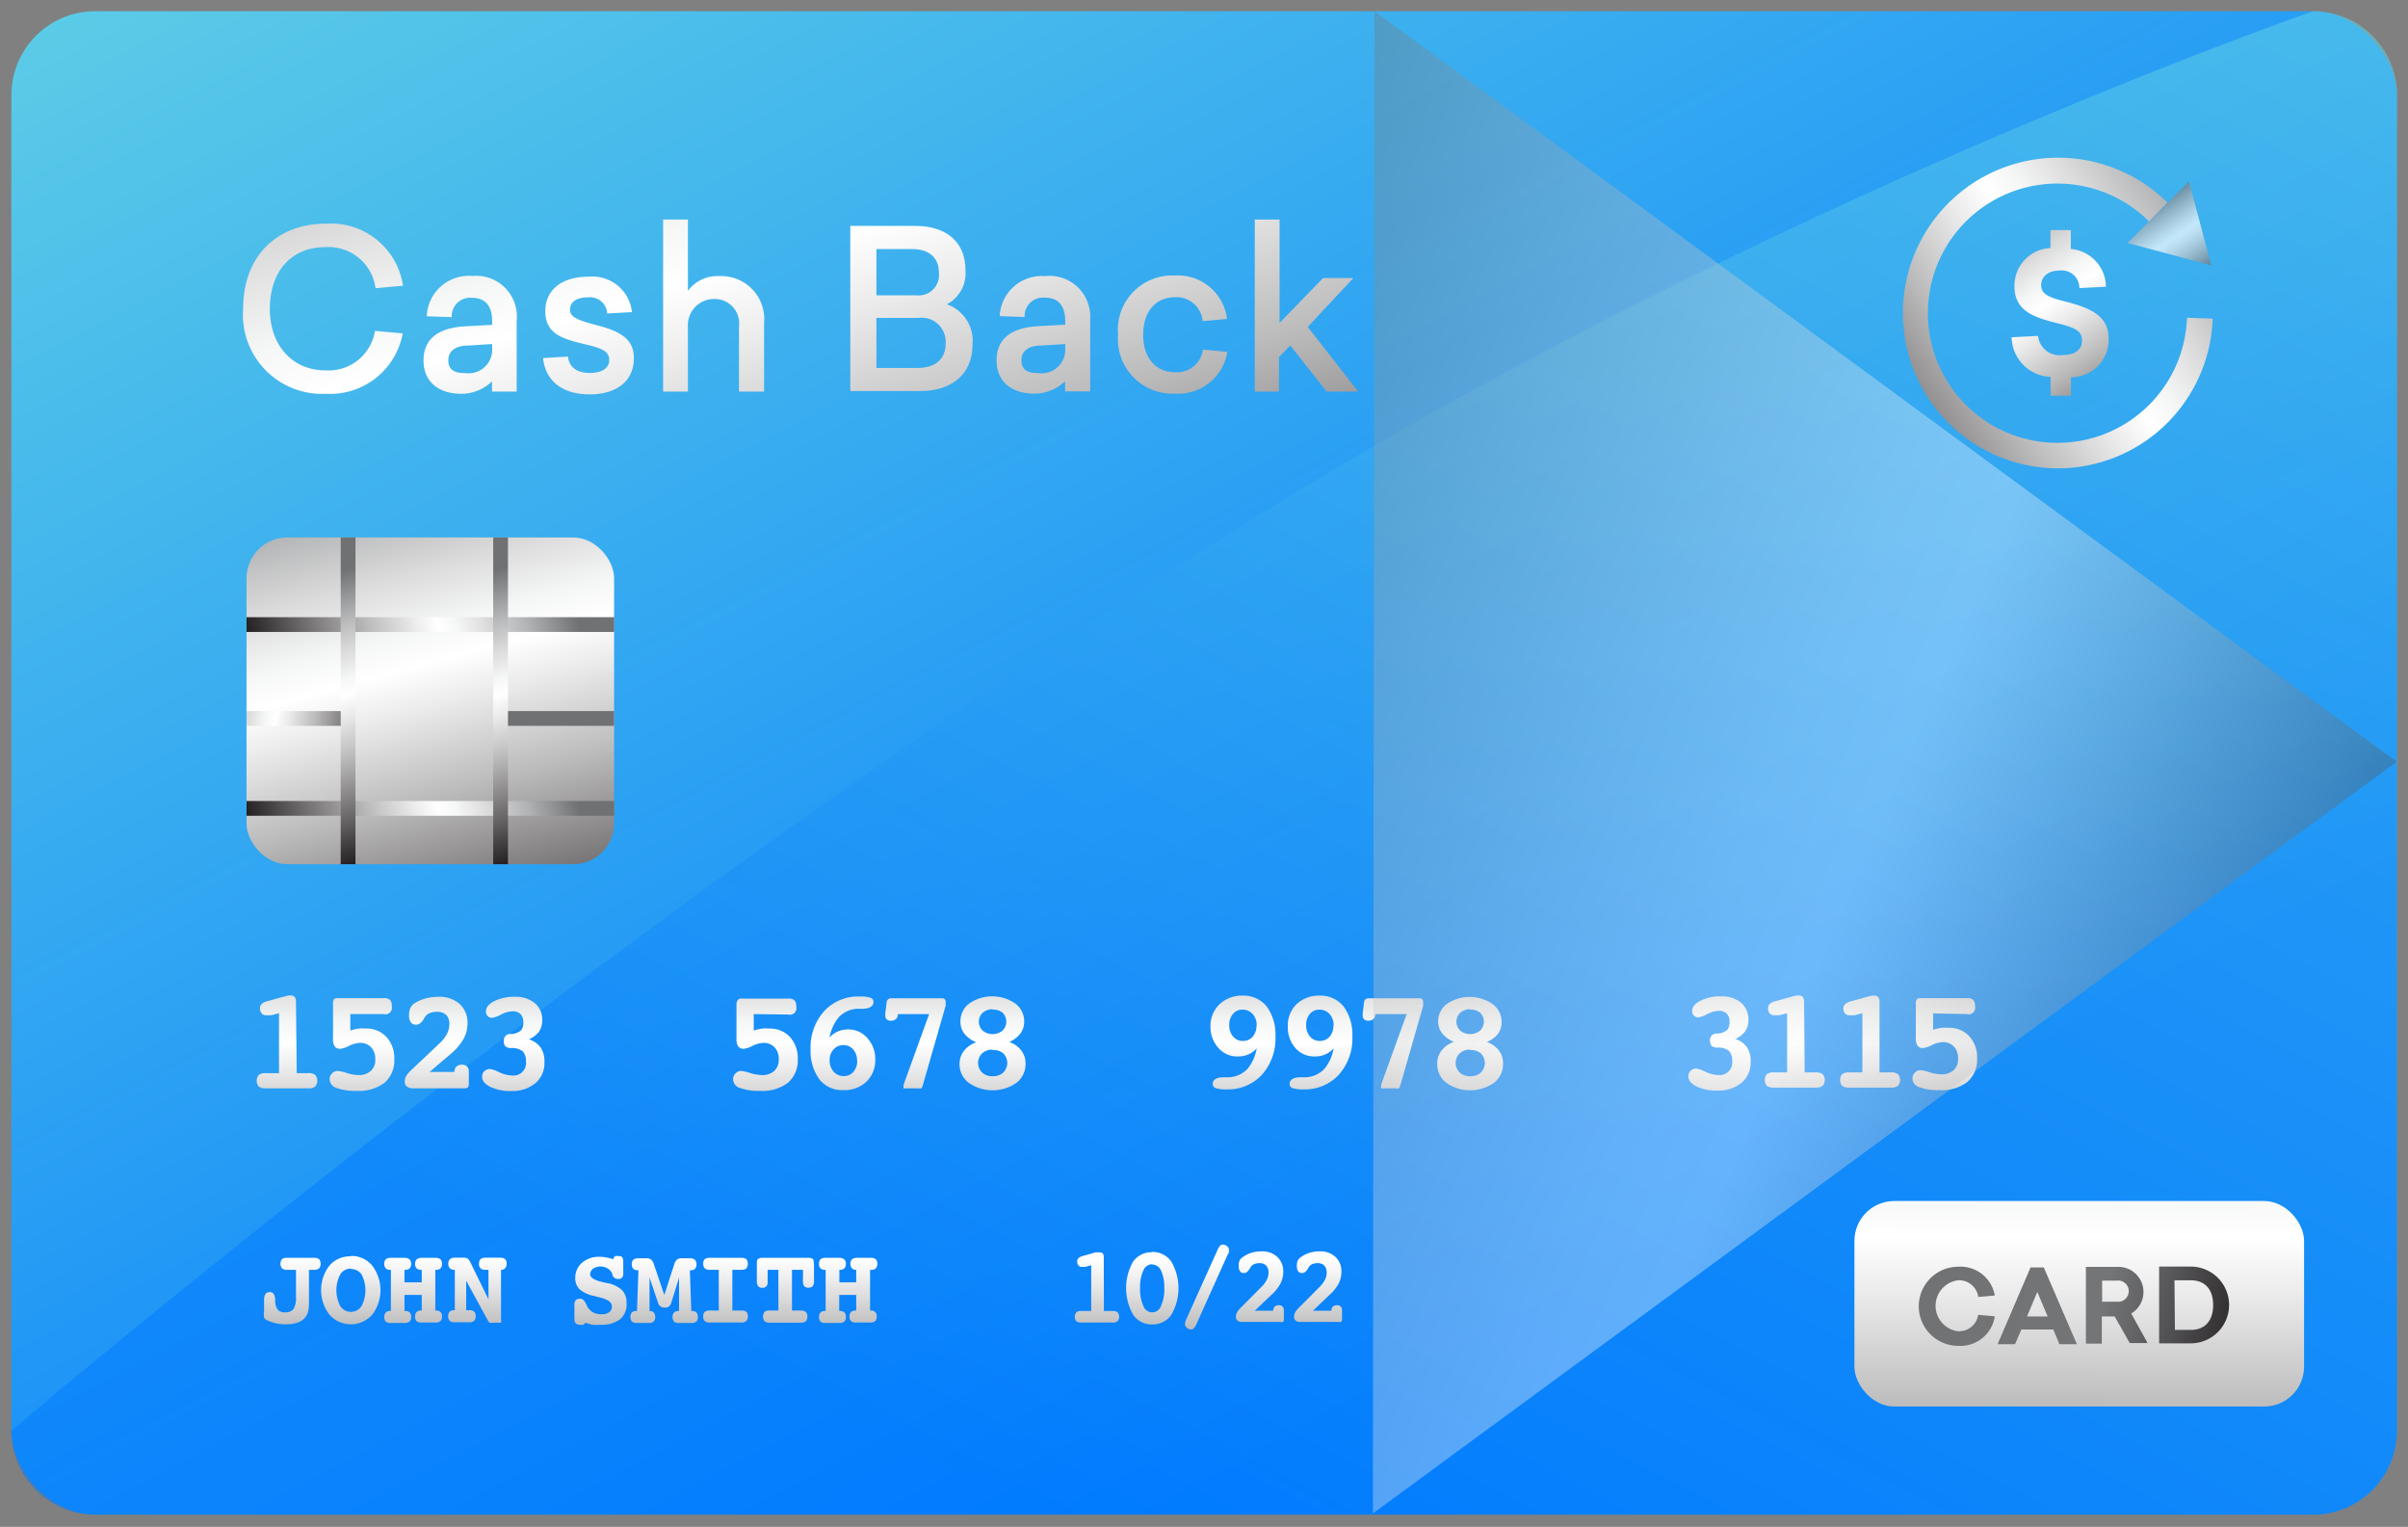 <svg xmlns="http://www.w3.org/2000/svg" xmlns:xlink="http://www.w3.org/1999/xlink" viewBox="0 0 163.12 103.41"><rect x="0" y="0" width="163.12" height="103.41" fill="#808080" stroke="none"/><defs><style>.cls-1,.cls-10,.cls-11,.cls-6,.cls-7{fill:none;}.cls-2{isolation:isolate;}.cls-3{fill:url(#linear-gradient);}.cls-4{opacity:0.5;fill:url(#linear-gradient-2);}.cls-5{fill:url(#linear-gradient-3);}.cls-10,.cls-11,.cls-6,.cls-7{stroke-miterlimit:10;}.cls-6{stroke:url(#linear-gradient-4);}.cls-7{stroke:url(#linear-gradient-5);}.cls-8{fill:url(#linear-gradient-6);}.cls-9{fill:url(#linear-gradient-7);}.cls-10{stroke:url(#linear-gradient-8);}.cls-11{stroke:url(#linear-gradient-9);}.cls-12{fill:url(#linear-gradient-10);}.cls-13{fill:url(#linear-gradient-11);}.cls-14{opacity:0.35;mix-blend-mode:color-burn;fill:url(#linear-gradient-12);}.cls-15{fill:url(#linear-gradient-13);}.cls-16{fill:url(#linear-gradient-14);}.cls-17{fill:url(#linear-gradient-15);}.cls-18{fill:url(#linear-gradient-16);}.cls-19{clip-path:url(#clip-path);}.cls-20{fill:#6f7173;}.cls-21{fill:#707274;}.cls-22{fill:#727476;}.cls-23{fill:#737577;}.cls-24{fill:#747678;}.cls-25{fill:#767879;}.cls-26{fill:#77797b;}.cls-27{fill:#787a7c;}.cls-28{fill:#7a7b7d;}.cls-29{fill:#7b7d7f;}.cls-30{fill:#7c7e80;}.cls-31{fill:#7e7f81;}.cls-32{fill:#7f8182;}.cls-33{fill:#808284;}.cls-34{fill:#818385;}.cls-35{fill:#838486;}.cls-36{fill:#848687;}.cls-37{fill:#858789;}.cls-38{fill:#87888a;}.cls-39{fill:#888a8b;}.cls-40{fill:#898b8c;}.cls-41{fill:#8a8c8e;}.cls-42{fill:#8c8d8f;}.cls-43{fill:#8d8f90;}.cls-44{fill:#8e9091;}.cls-45{fill:#909193;}.cls-46{fill:#919294;}.cls-47{fill:#929495;}.cls-48{fill:#939596;}.cls-49{fill:#959697;}.cls-50{fill:#969799;}.cls-51{fill:#97989a;}.cls-52{fill:#989a9b;}.cls-53{fill:#999b9c;}.cls-54{fill:#9b9c9d;}.cls-55{fill:#9c9d9f;}.cls-56{fill:#9d9fa0;}.cls-57{fill:#9ea0a1;}.cls-58{fill:#a0a1a2;}.cls-59{fill:#a1a2a3;}.cls-60{fill:#a2a3a5;}.cls-61{fill:#a3a4a6;}.cls-62{fill:#a4a6a7;}.cls-63{fill:#a6a7a8;}.cls-64{fill:#a7a8a9;}.cls-65{fill:#a8a9aa;}.cls-66{fill:#a9aaac;}.cls-67{fill:#aaacad;}.cls-68{fill:#abadae;}.cls-69{fill:#adaeaf;}.cls-70{fill:#aeafb0;}.cls-71{fill:#afb0b1;}.cls-72{fill:#b0b1b2;}.cls-73{fill:#b1b2b3;}.cls-74{fill:#b2b4b5;}.cls-75{fill:#b4b5b6;}.cls-76{fill:#b5b6b7;}.cls-77{fill:#b6b7b8;}.cls-78{fill:#b7b8b9;}.cls-79{fill:#b8b9ba;}.cls-80{fill:#b9babb;}.cls-81{fill:#babbbc;}.cls-82{fill:#bbbcbd;}.cls-83{fill:#bdbebe;}.cls-84{fill:#bebfc0;}.cls-85{fill:#bfc0c1;}.cls-86{fill:#c0c1c2;}.cls-87{fill:#c1c2c3;}.cls-88{fill:#c2c3c4;}.cls-89{fill:#c3c4c5;}.cls-90{fill:#c4c5c6;}.cls-91{fill:#c5c6c7;}.cls-92{fill:#c6c7c8;}.cls-93{fill:#c7c8c9;}.cls-94{fill:#c8c9ca;}.cls-95{fill:#cacacb;}.cls-96{fill:#cbcbcc;}.cls-97{fill:#cccccd;}.cls-98{fill:#cdcdce;}.cls-99{fill:#cececf;}.cls-100{fill:#cfcfd0;}.cls-101{fill:#d0d0d1;}.cls-102{fill:#d1d1d2;}.cls-103{fill:#d2d2d3;}.cls-104{fill:#d3d3d4;}.cls-105{fill:#d4d4d5;}.cls-106{fill:#d5d5d6;}.cls-107{fill:#d6d6d7;}.cls-108{fill:#d7d7d8;}.cls-109{fill:#d8d8d9;}.cls-110{fill:#d9d9da;}.cls-111{fill:#dadadb;}.cls-112{fill:#dbdbdc;}.cls-113{fill:#dbdcdc;}.cls-114{fill:#dcdddd;}.cls-115{fill:#dddede;}.cls-116{fill:#dedfdf;}.cls-117{fill:#dfe0e0;}.cls-118{fill:#e0e1e1;}.cls-119{fill:#e1e1e2;}.cls-120{fill:#e2e2e3;}.cls-121{fill:#e3e3e4;}.cls-122{fill:#e4e4e5;}.cls-123{fill:#e5e5e5;}.cls-124{fill:#e6e6e6;}.cls-125{fill:#e6e7e7;}.cls-126{fill:#e7e8e8;}.cls-127{fill:#e8e8e9;}.cls-128{fill:#e9e9ea;}.cls-129{fill:#eaeaea;}.cls-130{fill:#ebebeb;}.cls-131{fill:#ebecec;}.cls-132{fill:#ececed;}.cls-133{fill:#ededee;}.cls-134{fill:#eee;}.cls-135{fill:#efefef;}.cls-136{fill:#eff0f0;}.cls-137{fill:#f0f0f1;}.cls-138{fill:#f1f1f1;}.cls-139{fill:#f2f2f2;}.cls-140{fill:#f2f3f3;}.cls-141{fill:#f3f3f3;}.cls-142{fill:#f4f4f4;}.cls-143{fill:#f5f5f5;}.cls-144{fill:#f6f6f6;}.cls-145{fill:#f7f7f7;}.cls-146{fill:#f8f8f8;}.cls-147{fill:#f8f9f9;}.cls-148{fill:#f9f9f9;}.cls-149{fill:#fafafa;}.cls-150{fill:#fbfbfb;}.cls-151{fill:#fcfcfc;}.cls-152{fill:#fdfdfd;}.cls-153{fill:#fefefe;}.cls-154{fill:#fff;}.cls-155{fill:#f8f7f7;}.cls-156{fill:#f5f4f4;}.cls-157{fill:#f1f0f0;}.cls-158{fill:#f0f0f0;}.cls-159{fill:#ededed;}.cls-160{fill:#edecec;}.cls-161{fill:#ecebec;}.cls-162{fill:#e9e9e9;}.cls-163{fill:#e9e8e8;}.cls-164{fill:#e8e7e7;}.cls-165{fill:#e7e6e7;}.cls-166{fill:#e4e4e4;}.cls-167{fill:#e3e3e3;}.cls-168{fill:#e3e2e2;}.cls-169{fill:#e2e1e1;}.cls-170{fill:#e1e0e0;}.cls-171{fill:#e0dfe0;}.cls-172{fill:#dfdedf;}.cls-173{fill:#dedede;}.cls-174{fill:#ddd;}.cls-175{fill:#dcdcdc;}.cls-176{fill:#dcdbdb;}.cls-177{fill:#dbdada;}.cls-178{fill:#dad9d9;}.cls-179{fill:#d9d8d8;}.cls-180{fill:#d8d7d7;}.cls-181{fill:#d7d6d6;}.cls-182{fill:#d6d5d6;}.cls-183{fill:#d5d4d5;}.cls-184{fill:#d4d4d4;}.cls-185{fill:#d3d3d3;}.cls-186{fill:#d2d2d2;}.cls-187{fill:#d2d1d1;}.cls-188{fill:#d1d0d0;}.cls-189{fill:#d0cfcf;}.cls-190{fill:#cfcece;}.cls-191{fill:#cecdcd;}.cls-192{fill:#cdcccc;}.cls-193{fill:#cccbcb;}.cls-194{fill:#cbcaca;}.cls-195{fill:#cac9c9;}.cls-196{fill:#c9c8c8;}.cls-197{fill:#c8c7c7;}.cls-198{fill:#c7c6c7;}.cls-199{fill:#c6c5c6;}.cls-200{fill:#c5c4c5;}.cls-201{fill:#c4c3c4;}.cls-202{fill:#c3c2c3;}.cls-203{fill:#c3c1c2;}.cls-204{fill:#c2c0c1;}.cls-205{fill:#c1bfc0;}.cls-206{fill:#c0bebf;}.cls-207{fill:#bfbdbe;}.cls-208{fill:#bebdbd;}.cls-209{fill:#bdbcbc;}.cls-210{fill:#bcbbbb;}.cls-211{fill:#bbbaba;}.cls-212{fill:#bab9b9;}.cls-213{fill:#b9b8b8;}.cls-214{fill:#b8b7b7;}.cls-215{fill:#b7b6b6;}.cls-216{fill:#b6b5b5;}.cls-217{fill:#b5b4b4;}.cls-218{fill:#b4b3b3;}.cls-219{fill:#b3b2b2;}.cls-220{fill:#b2b1b1;}.cls-221{fill:#b1b0b0;}.cls-222{fill:#b0afaf;}.cls-223{fill:#afaeae;}.cls-224{fill:#aeadad;}.cls-225{fill:#adabac;}.cls-226{fill:#acaaab;}.cls-227{fill:#aba9aa;}.cls-228{fill:#aaa8a9;}.cls-229{fill:#a9a7a8;}.cls-230{fill:#a8a6a7;}.cls-231{fill:#a7a5a6;}.cls-232{fill:#a6a4a5;}.cls-233{fill:#a5a3a4;}.cls-234{fill:#a4a2a3;}.cls-235{fill:#a3a1a2;}.cls-236{fill:#a2a0a1;}.cls-237{fill:#a19fa0;}.cls-238{fill:#a09e9f;}.cls-239{fill:#9f9d9e;}.cls-240{fill:#9e9c9c;}.cls-241{fill:#9d9b9b;}.cls-242{fill:#9c9a9a;}.cls-243{fill:#9b9999;}.cls-244{fill:#9a9898;}.cls-245{fill:#999797;}.cls-246{fill:#989696;}.cls-247{fill:#979595;}.cls-248{fill:#969494;}.cls-249{fill:#959393;}.cls-250{fill:#949292;}.cls-251{fill:#939191;}.cls-252{fill:#918f90;}.cls-253{fill:#908e8f;}.cls-254{fill:#8f8d8e;}.cls-255{fill:#8e8c8d;}.cls-256{fill:#8d8b8c;}.cls-257{fill:#8c8a8b;}.cls-258{fill:#8b898a;}.cls-259{fill:#8a8889;}.cls-260{fill:#898788;}.cls-261{fill:#888686;}.cls-262{fill:#878585;}.cls-263{fill:#868484;}.cls-264{fill:#858383;}.cls-265{fill:#848282;}.cls-266{fill:#838181;}.cls-267{fill:#827f80;}.cls-268{fill:#817e7f;}.cls-269{fill:#807d7e;}.cls-270{fill:#7f7c7d;}.cls-271{fill:#7e7b7c;}.cls-272{fill:#7c7a7b;}.cls-273{fill:#7b797a;}.cls-274{fill:#7a7879;}.cls-275{fill:#797777;}.cls-276{fill:#787676;}.cls-277{fill:#777575;}.cls-278{fill:#767474;}.cls-279{fill:#757273;}.cls-280{fill:#747172;}.cls-281{fill:#737071;}.cls-282{fill:#726f70;}.cls-283{fill:#716e6f;}.cls-284{fill:#706d6e;}.cls-285{fill:#6f6c6d;}.cls-286{fill:#6d6b6b;}.cls-287{fill:#6c6a6a;}.cls-288{fill:#6b6969;}.cls-289{fill:#6a6868;}.cls-290{fill:#696667;}.cls-291{fill:#686566;}.cls-292{fill:#676465;}.cls-293{fill:#666364;}.cls-294{fill:#656263;}.cls-295{fill:#646162;}.cls-296{fill:#636060;}.cls-297{fill:#625f5f;}.cls-298{fill:#605e5e;}.cls-299{fill:#5f5c5d;}.cls-300{fill:#5e5b5c;}.cls-301{fill:#5d5a5b;}.cls-302{fill:#5c595a;}.cls-303{fill:#5b5859;}.cls-304{fill:#5a5758;}.cls-305{fill:#595657;}.cls-306{fill:#585555;}.cls-307{fill:#575454;}.cls-308{fill:#555253;}.cls-309{fill:#545152;}.cls-310{fill:#535051;}.cls-311{fill:#524f50;}.cls-312{fill:#514e4f;}.cls-313{fill:#504d4e;}.cls-314{fill:#4f4c4c;}.cls-315{fill:#4e4b4b;}.cls-316{fill:#4d494a;}.cls-317{fill:#4c4849;}.cls-318{fill:#4a4748;}.cls-319{fill:#494647;}.cls-320{fill:#484546;}.cls-321{fill:#474445;}.cls-322{fill:#464343;}.cls-323{fill:#454142;}.cls-324{fill:#444041;}.cls-325{fill:#433f40;}.cls-326{fill:#413e3f;}.cls-327{fill:#403d3e;}.cls-328{fill:#3f3c3d;}.cls-329{fill:#3e3b3c;}.cls-330{fill:#3d393a;}.cls-331{fill:#3c3839;}.cls-332{fill:#3b3738;}.cls-333{fill:#3a3637;}.cls-334{fill:#393536;}.cls-335{fill:#373435;}.cls-336{fill:#363334;}.cls-337{fill:#353132;}.cls-338{fill:#343031;}.cls-339{fill:#332f30;}.cls-340{fill:#322e2f;}.cls-341{fill:#312d2e;}.cls-342{fill:#2f2c2d;}.cls-343{fill:#2e2b2c;}.cls-344{fill:#2d292a;}.cls-345{fill:#2c2829;}.cls-346{fill:#2b2728;}.cls-347{fill:#2a2627;}.cls-348{fill:#292526;}.cls-349{fill:#282425;}.cls-350{fill:#262223;}.cls-351{fill:#252122;}.cls-352{fill:#242021;}.cls-353{fill:#231f20;}.cls-354{fill:url(#linear-gradient-17);}</style><linearGradient id="linear-gradient" x1="35.51" y1="-36.08" x2="102.51" y2="91.59" gradientUnits="userSpaceOnUse"><stop offset="0" stop-color="#68d7e3"/><stop offset="1" stop-color="#007aff"/></linearGradient><linearGradient id="linear-gradient-2" x1="137.78" y1="-11.32" x2="77.2" y2="106.02" xlink:href="#linear-gradient"/><linearGradient id="linear-gradient-3" x1="22.65" y1="23.55" x2="34.83" y2="68.34" gradientUnits="userSpaceOnUse"><stop offset="0.1" stop-color="#6f7173"/><stop offset="0.12" stop-color="#787a7c"/><stop offset="0.24" stop-color="#b2b3b4"/><stop offset="0.35" stop-color="#dcdcdd"/><stop offset="0.43" stop-color="#f5f6f6"/><stop offset="0.48" stop-color="#fff"/><stop offset="0.54" stop-color="#ececec"/><stop offset="0.67" stop-color="#bcbbbb"/><stop offset="0.84" stop-color="#706d6e"/><stop offset="1" stop-color="#231f20"/></linearGradient><linearGradient id="linear-gradient-4" x1="-399.57" y1="142.69" x2="-393.2" y2="166.13" gradientTransform="translate(183.57 438.68) rotate(90)" xlink:href="#linear-gradient-3"/><linearGradient id="linear-gradient-5" x1="-387.12" y1="142.69" x2="-380.74" y2="166.13" gradientTransform="translate(183.57 438.68) rotate(90)" xlink:href="#linear-gradient-3"/><linearGradient id="linear-gradient-6" x1="12.05" y1="47.49" x2="25.88" y2="49.49" xlink:href="#linear-gradient-3"/><linearGradient id="linear-gradient-7" x1="-388.18" y1="146.85" x2="-377.84" y2="152.68" gradientTransform="translate(183.57 438.68) rotate(90)" xlink:href="#linear-gradient-3"/><linearGradient id="linear-gradient-8" x1="20.74" y1="37.04" x2="26.42" y2="57.9" xlink:href="#linear-gradient-3"/><linearGradient id="linear-gradient-9" x1="31.08" y1="37.04" x2="36.75" y2="57.9" xlink:href="#linear-gradient-3"/><linearGradient id="linear-gradient-10" x1="75.68" y1="57.06" x2="75.67" y2="85.37" xlink:href="#linear-gradient-3"/><linearGradient id="linear-gradient-11" x1="54.4" y1="73.05" x2="54.35" y2="98.42" xlink:href="#linear-gradient-3"/><linearGradient id="linear-gradient-12" x1="65.04" y1="39.62" x2="158.8" y2="79.79" gradientUnits="userSpaceOnUse"><stop offset="0.1" stop-color="#6f7173"/><stop offset="0.12" stop-color="#787a7c"/><stop offset="0.29" stop-color="#b2b3b4"/><stop offset="0.44" stop-color="#dcdcdd"/><stop offset="0.55" stop-color="#f5f6f6"/><stop offset="0.62" stop-color="#fff"/><stop offset="0.66" stop-color="#ececec"/><stop offset="0.75" stop-color="#bcbbbb"/><stop offset="0.88" stop-color="#706d6e"/><stop offset="1" stop-color="#231f20"/></linearGradient><linearGradient id="linear-gradient-13" x1="140.92" y1="54.26" x2="140.8" y2="115.72" xlink:href="#linear-gradient-3"/><linearGradient id="linear-gradient-14" x1="125.87" y1="84.97" x2="152.45" y2="91.32" gradientUnits="userSpaceOnUse"><stop offset="0.1" stop-color="#6f7173"/><stop offset="0.62" stop-color="#737577"/><stop offset="0.72" stop-color="#626264"/><stop offset="0.92" stop-color="#353234"/><stop offset="1" stop-color="#231f20"/></linearGradient><linearGradient id="linear-gradient-15" x1="41.89" y1="-19.62" x2="65.21" y2="56.92" xlink:href="#linear-gradient-3"/><linearGradient id="linear-gradient-16" x1="155.88" y1="9.68" x2="123" y2="32.63" xlink:href="#linear-gradient-3"/><clipPath id="clip-path"><polygon class="cls-1" points="149.79 17.97 144.13 16.45 148.28 12.3 149.79 17.97"/></clipPath><linearGradient id="linear-gradient-17" x1="132.84" y1="10.87" x2="145.69" y2="30.8" xlink:href="#linear-gradient-3"/></defs><title>Card-CashBack</title><g class="cls-2"><g id="Layer_1" data-name="Layer 1"><rect class="cls-3" x="0.77" y="0.76" width="161.59" height="101.82" rx="5.68" ry="5.68"/><path class="cls-4" d="M156.67,102.58H6.45A5.68,5.68,0,0,1,.77,96.9s43.83-37.47,88-64.14c32.88-19.86,67.93-32,67.93-32a5.68,5.68,0,0,1,5.68,5.68V96.9A5.68,5.68,0,0,1,156.67,102.58Z"/><rect class="cls-5" x="16.7" y="36.4" width="24.9" height="22.13" rx="2.76" ry="2.76"/><line class="cls-6" x1="41.61" y1="42.3" x2="16.7" y2="42.3"/><line class="cls-7" x1="41.61" y1="54.75" x2="16.7" y2="54.75"/><rect class="cls-8" x="16.7" y="48.16" width="6.88" height="1"/><rect class="cls-9" x="33.91" y="48.16" width="7.69" height="1"/><line class="cls-10" x1="23.58" y1="36.4" x2="23.58" y2="58.53"/><line class="cls-11" x1="33.91" y1="36.4" x2="33.91" y2="58.53"/><path class="cls-12" d="M20.1,72.68h.78a.73.73,0,0,1,.47.12.61.61,0,0,1,0,.79.72.72,0,0,1-.47.12H18a.72.72,0,0,1-.47-.12.62.62,0,0,1,0-.79.73.73,0,0,1,.47-.12h.9V68.62l-.54.14-.21,0h-.12a.38.38,0,0,1-.31-.13.53.53,0,0,1-.11-.36.38.38,0,0,1,.12-.28.82.82,0,0,1,.37-.18l1.19-.33.25-.06.16,0a.33.33,0,0,1,.27.11.6.6,0,0,1,.08.36Zm3.63-4v1.11a5,5,0,0,1,.57-.13,2.87,2.87,0,0,1,.48,0,1.83,1.83,0,0,1,1.4.57,2.11,2.11,0,0,1,.53,1.5,2,2,0,0,1-.66,1.6,2.88,2.88,0,0,1-1.9.55,3.63,3.63,0,0,1-1.36-.2.63.63,0,0,1-.46-.58.55.55,0,0,1,.16-.4.53.53,0,0,1,.39-.17,2.82,2.82,0,0,1,.6.14,2.84,2.84,0,0,0,.8.14,1.18,1.18,0,0,0,.84-.28,1,1,0,0,0,.3-.8,1.11,1.11,0,0,0-.28-.8,1,1,0,0,0-.76-.3,1.8,1.8,0,0,0-.73.2,1.76,1.76,0,0,1-.58.2.46.46,0,0,1-.39-.15.88.88,0,0,1-.12-.52V68a.5.5,0,0,1,.07-.33.34.34,0,0,1,.24-.07H26a.58.58,0,0,1,.42.12.6.6,0,0,1,.12.43.44.44,0,0,1-.54.53Zm5.37,3.92h1.69v0a.47.47,0,0,1,.13-.37.56.56,0,0,1,.39-.12.44.44,0,0,1,.33.12.46.46,0,0,1,.12.33v.06l0,.75a.45.45,0,0,1-.07.28.31.31,0,0,1-.21.06H28a.68.68,0,0,1-.43-.12.41.41,0,0,1-.15-.34.76.76,0,0,1,.09-.36,1.54,1.54,0,0,1,.3-.37l2-1.89a2.36,2.36,0,0,0,.47-.62,1.35,1.35,0,0,0,.16-.62.88.88,0,0,0-.21-.65.86.86,0,0,0-.64-.21,1.24,1.24,0,0,0-.45.07.68.68,0,0,0-.3.21,1.52,1.52,0,0,0-.14.21q-.23.38-.51.38a.43.43,0,0,1-.36-.16.76.76,0,0,1-.12-.47,1.15,1.15,0,0,1,.08-.48A.88.88,0,0,1,28,68a2.84,2.84,0,0,1,.79-.37,3.23,3.23,0,0,1,.9-.12,2.05,2.05,0,0,1,1.45.49,1.71,1.71,0,0,1,.53,1.32,2.19,2.19,0,0,1-.28,1.06,3.77,3.77,0,0,1-.86,1Zm6.69-2.22a1.54,1.54,0,0,1,.82.55,1.62,1.62,0,0,1,.27,1,1.79,1.79,0,0,1-.61,1.43,2.45,2.45,0,0,1-1.66.53,3.11,3.11,0,0,1-1.4-.28q-.55-.28-.55-.68a.51.51,0,0,1,.15-.38.56.56,0,0,1,.4-.15,2.35,2.35,0,0,1,.61.22,2.2,2.2,0,0,0,.87.22.85.85,0,0,0,.94-.94,1,1,0,0,0-.21-.69,1.18,1.18,0,0,0-.78-.23.59.59,0,0,1-.41-.12.56.56,0,0,1-.1-.39.42.42,0,0,1,.41-.44h.09a1.13,1.13,0,0,0,.67-.25.86.86,0,0,0,.15-.57.73.73,0,0,0-.19-.53.7.7,0,0,0-.52-.19,1.8,1.8,0,0,0-.8.22,1.74,1.74,0,0,1-.61.22.39.39,0,0,1-.3-.12.44.44,0,0,1-.11-.31q0-.41.57-.7a3,3,0,0,1,1.4-.29,2,2,0,0,1,1.34.43,1.45,1.45,0,0,1,.5,1.15,1.35,1.35,0,0,1-.23.8A1.71,1.71,0,0,1,35.79,70.4Zm15.27-1.7v1.11a5,5,0,0,1,.57-.13,2.87,2.87,0,0,1,.48,0,1.83,1.83,0,0,1,1.4.57,2.11,2.11,0,0,1,.53,1.5,2,2,0,0,1-.66,1.6,2.88,2.88,0,0,1-1.9.55,3.63,3.63,0,0,1-1.36-.2.63.63,0,0,1-.46-.58.55.55,0,0,1,.16-.4.53.53,0,0,1,.39-.17,2.82,2.82,0,0,1,.6.14,2.84,2.84,0,0,0,.8.14,1.18,1.18,0,0,0,.84-.28,1,1,0,0,0,.3-.8,1.11,1.11,0,0,0-.28-.8,1,1,0,0,0-.76-.3,1.8,1.8,0,0,0-.73.2,1.76,1.76,0,0,1-.58.2.46.46,0,0,1-.39-.15.88.88,0,0,1-.12-.52V68A.5.5,0,0,1,50,67.7a.34.34,0,0,1,.24-.07h3.16a.58.58,0,0,1,.42.12.6.6,0,0,1,.12.43.44.44,0,0,1-.54.53Zm5.13,1.59a1.6,1.6,0,0,1,.56-.41,1.74,1.74,0,0,1,.7-.14,1.69,1.69,0,0,1,1.31.59,2.11,2.11,0,0,1,.53,1.46,2,2,0,0,1-.6,1.49,2.19,2.19,0,0,1-1.58.57,1.94,1.94,0,0,1-1.61-.74,3.22,3.22,0,0,1-.59-2,3.69,3.69,0,0,1,.91-2.6,3.12,3.12,0,0,1,2.41-1,2.23,2.23,0,0,1,.72.08.28.28,0,0,1,.22.27q0,.44-.68.48l-.45,0a1.86,1.86,0,0,0-1.2.55A2.92,2.92,0,0,0,56.19,70.3Zm1.87,1.58a1.14,1.14,0,0,0-.26-.77.84.84,0,0,0-.67-.3.86.86,0,0,0-.66.29,1.05,1.05,0,0,0-.27.73,1.12,1.12,0,0,0,.27.78.89.89,0,0,0,.7.3.81.81,0,0,0,.64-.29A1.1,1.1,0,0,0,58.07,71.88Zm6-3.74-1.56,5.43a.33.33,0,0,1-.1.17.31.31,0,0,1-.18,0h-.89a.17.17,0,0,1-.12,0,.13.13,0,0,1,0-.1.64.64,0,0,1,0-.09v-.06l1.73-4.78H60.82l0,.09a.39.39,0,0,1-.15.26.46.46,0,0,1-.3.1.42.42,0,0,1-.3-.09.37.37,0,0,1-.1-.28.46.46,0,0,1,0-.06.58.58,0,0,0,0-.06l.09-.75a.3.3,0,0,1,.1-.21.34.34,0,0,1,.23-.07h3.41a.27.27,0,0,1,.2.06.26.26,0,0,1,.06.19Zm4.28,2.45a1.79,1.79,0,0,1,.84.58,1.44,1.44,0,0,1,.29.9,1.59,1.59,0,0,1-.62,1.3,2.83,2.83,0,0,1-3.22,0A1.57,1.57,0,0,1,65,72.09a1.46,1.46,0,0,1,.29-.91,1.8,1.8,0,0,1,.84-.59,2,2,0,0,1-.8-.58,1.33,1.33,0,0,1-.27-.83,1.5,1.5,0,0,1,.6-1.22,2.75,2.75,0,0,1,3.11,0,1.5,1.5,0,0,1,.61,1.22,1.33,1.33,0,0,1-.27.83A1.9,1.9,0,0,1,68.32,70.59Zm-1.1.53a1,1,0,0,0-.71.25.91.91,0,0,0,0,1.3,1,1,0,0,0,.71.25,1,1,0,0,0,.72-.25.91.91,0,0,0,0-1.3A1,1,0,0,0,67.22,71.12Zm0-2.74a1,1,0,0,0-.67.24.83.83,0,0,0,0,1.21,1.07,1.07,0,0,0,1.34,0,.85.85,0,0,0,0-1.22A1,1,0,0,0,67.22,68.38ZM85.13,71a1.57,1.57,0,0,1-.56.41,1.72,1.72,0,0,1-.7.14A1.68,1.68,0,0,1,82.56,71,2.11,2.11,0,0,1,82,69.54,2,2,0,0,1,82.63,68a2.19,2.19,0,0,1,1.57-.57,2,2,0,0,1,1.61.74,3.21,3.21,0,0,1,.59,2,3.69,3.69,0,0,1-.91,2.61,3.12,3.12,0,0,1-2.4,1,2.19,2.19,0,0,1-.72-.08.29.29,0,0,1-.22-.27q0-.44.68-.47l.47,0a1.89,1.89,0,0,0,1.2-.56A2.93,2.93,0,0,0,85.13,71Zm0-1.53a1.13,1.13,0,0,0-.27-.79.9.9,0,0,0-.7-.3.8.8,0,0,0-.64.29,1.11,1.11,0,0,0-.25.75,1.15,1.15,0,0,0,.26.78.84.84,0,0,0,.66.3.86.86,0,0,0,.67-.29A1.05,1.05,0,0,0,85.11,69.51ZM90.34,71a1.57,1.57,0,0,1-.56.41,1.72,1.72,0,0,1-.7.14A1.68,1.68,0,0,1,87.77,71a2.11,2.11,0,0,1-.53-1.46A2,2,0,0,1,87.84,68a2.19,2.19,0,0,1,1.57-.57,2,2,0,0,1,1.61.74,3.21,3.21,0,0,1,.59,2,3.69,3.69,0,0,1-.91,2.61,3.12,3.12,0,0,1-2.4,1,2.19,2.19,0,0,1-.72-.08.29.29,0,0,1-.22-.27q0-.44.68-.47l.47,0a1.89,1.89,0,0,0,1.2-.56A2.93,2.93,0,0,0,90.34,71Zm0-1.53a1.13,1.13,0,0,0-.27-.79.9.9,0,0,0-.7-.3.8.8,0,0,0-.64.29,1.11,1.11,0,0,0-.25.75,1.15,1.15,0,0,0,.26.78.84.84,0,0,0,.66.3.86.86,0,0,0,.67-.29A1.05,1.05,0,0,0,90.32,69.51Zm6.07-1.36-1.56,5.43a.33.33,0,0,1-.1.17.31.31,0,0,1-.18,0h-.89a.17.17,0,0,1-.12,0,.13.13,0,0,1,0-.1.64.64,0,0,1,0-.09v-.06l1.73-4.78H93.16l0,.09a.39.39,0,0,1-.15.26.46.46,0,0,1-.3.1.42.42,0,0,1-.3-.09.37.37,0,0,1-.1-.28.46.46,0,0,1,0-.06.58.58,0,0,0,0-.06l.09-.75a.3.3,0,0,1,.1-.21.34.34,0,0,1,.23-.07h3.41a.27.27,0,0,1,.2.06.26.26,0,0,1,.06.19Zm4.28,2.45a1.79,1.79,0,0,1,.84.58,1.44,1.44,0,0,1,.29.9,1.59,1.59,0,0,1-.62,1.3,2.83,2.83,0,0,1-3.22,0,1.57,1.57,0,0,1-.62-1.28,1.46,1.46,0,0,1,.29-.91,1.8,1.8,0,0,1,.84-.59,2,2,0,0,1-.8-.58,1.33,1.33,0,0,1-.27-.83A1.5,1.5,0,0,1,98,68a2.75,2.75,0,0,1,3.11,0,1.5,1.5,0,0,1,.61,1.22,1.33,1.33,0,0,1-.27.83A1.9,1.9,0,0,1,100.67,70.59Zm-1.1.53a1,1,0,0,0-.71.25.91.91,0,0,0,0,1.3,1,1,0,0,0,.71.25,1,1,0,0,0,.72-.25.91.91,0,0,0,0-1.3A1,1,0,0,0,99.57,71.12Zm0-2.74a1,1,0,0,0-.67.24.83.83,0,0,0,0,1.21,1.07,1.07,0,0,0,1.34,0,.85.85,0,0,0,0-1.22A1,1,0,0,0,99.57,68.38Zm17.91,2a1.54,1.54,0,0,1,.82.55,1.62,1.62,0,0,1,.27,1,1.79,1.79,0,0,1-.61,1.43,2.45,2.45,0,0,1-1.66.53,3.11,3.11,0,0,1-1.4-.28q-.55-.28-.55-.68a.51.51,0,0,1,.15-.38.56.56,0,0,1,.4-.15,2.35,2.35,0,0,1,.61.22,2.2,2.2,0,0,0,.87.22.85.85,0,0,0,.94-.94,1,1,0,0,0-.21-.69,1.18,1.18,0,0,0-.78-.23.59.59,0,0,1-.41-.12.56.56,0,0,1-.1-.39.42.42,0,0,1,.41-.44h.09a1.13,1.13,0,0,0,.67-.25.86.86,0,0,0,.15-.57.73.73,0,0,0-.19-.53.7.7,0,0,0-.52-.19,1.8,1.8,0,0,0-.8.22,1.74,1.74,0,0,1-.61.22.39.39,0,0,1-.3-.12.44.44,0,0,1-.11-.31q0-.41.57-.7a3,3,0,0,1,1.4-.29,2,2,0,0,1,1.34.43,1.45,1.45,0,0,1,.5,1.15,1.35,1.35,0,0,1-.23.8A1.71,1.71,0,0,1,117.47,70.4Zm4.75,2.28H123a.73.73,0,0,1,.47.12.61.61,0,0,1,0,.79.72.72,0,0,1-.47.12h-2.84a.72.72,0,0,1-.47-.12.62.62,0,0,1,0-.79.73.73,0,0,1,.47-.12h.9V68.62l-.54.14-.21,0h-.12a.38.38,0,0,1-.31-.13.53.53,0,0,1-.11-.36.38.38,0,0,1,.12-.28.82.82,0,0,1,.37-.18l1.19-.33.25-.06.16,0a.33.33,0,0,1,.27.11.6.6,0,0,1,.08.36Zm5.07,0h.78a.73.73,0,0,1,.47.12.61.61,0,0,1,0,.79.72.72,0,0,1-.47.12h-2.84a.72.72,0,0,1-.47-.12.62.62,0,0,1,0-.79.73.73,0,0,1,.47-.12h.9V68.62l-.54.14-.21,0h-.12a.38.38,0,0,1-.31-.13.53.53,0,0,1-.11-.36A.38.38,0,0,1,125,68a.82.82,0,0,1,.37-.18l1.19-.33.25-.06.16,0a.33.33,0,0,1,.27.11.6.6,0,0,1,.08.36Zm3.63-4v1.11a5,5,0,0,1,.57-.13,2.87,2.87,0,0,1,.48,0,1.83,1.83,0,0,1,1.4.57,2.11,2.11,0,0,1,.53,1.5,2,2,0,0,1-.66,1.6,2.88,2.88,0,0,1-1.9.55,3.63,3.63,0,0,1-1.36-.2.63.63,0,0,1-.46-.58.55.55,0,0,1,.16-.4.53.53,0,0,1,.39-.17,2.82,2.82,0,0,1,.6.14,2.84,2.84,0,0,0,.8.14,1.18,1.18,0,0,0,.84-.28,1,1,0,0,0,.3-.8,1.11,1.11,0,0,0-.28-.8,1,1,0,0,0-.76-.3,1.8,1.8,0,0,0-.73.2,1.76,1.76,0,0,1-.58.2.46.46,0,0,1-.39-.15.88.88,0,0,1-.12-.52V68a.5.5,0,0,1,.07-.33.34.34,0,0,1,.24-.07h3.16a.58.58,0,0,1,.42.12.6.6,0,0,1,.12.43.44.44,0,0,1-.54.53Z"/><path class="cls-13" d="M20.93,86v2.12a2.94,2.94,0,0,1-.06.72,1.05,1.05,0,0,1-.21.4,1.15,1.15,0,0,1-.52.34,2.5,2.5,0,0,1-.81.11,3,3,0,0,1-.64-.07,2.78,2.78,0,0,1-.59-.2.38.38,0,0,1-.21-.19,1.12,1.12,0,0,1,0-.39v-.76a.81.81,0,0,1,.09-.44.35.35,0,0,1,.31-.13q.32,0,.35.49a1.17,1.17,0,0,0,0,.13,1,1,0,0,0,.19.59.63.63,0,0,0,.48.16.67.67,0,0,0,.57-.22,1.45,1.45,0,0,0,.17-.82V86h-.6a.51.51,0,0,1-.35-.1.52.52,0,0,1,0-.62.52.52,0,0,1,.35-.09h1.82a.52.52,0,0,1,.35.09.52.52,0,0,1,0,.62.51.51,0,0,1-.35.1Zm2.84-.94a1.83,1.83,0,0,1,1.44.65,2.74,2.74,0,0,1,0,3.33,1.93,1.93,0,0,1-2.89,0,2.72,2.72,0,0,1,0-3.33A1.83,1.83,0,0,1,23.78,85.09Zm0,.86a.83.83,0,0,0-.72.39,2.32,2.32,0,0,0,0,2.15.86.86,0,0,0,1.44,0,2.32,2.32,0,0,0,0-2.15A.83.83,0,0,0,23.78,85.95ZM27.4,86v.85h1.17V86h-.06a.4.4,0,0,1-.29-.1.42.42,0,0,1-.1-.3.41.41,0,0,1,.11-.31.51.51,0,0,1,.35-.1h.92a.49.49,0,0,1,.34.1.42.42,0,0,1,.1.31.43.43,0,0,1-.1.3.38.38,0,0,1-.29.1h-.06v2.76h.06a.39.39,0,0,1,.29.1.41.41,0,0,1,.1.3.42.42,0,0,1-.1.31.51.51,0,0,1-.35.1h-.92a.51.51,0,0,1-.35-.09.41.41,0,0,1-.1-.32.41.41,0,0,1,.1-.3.4.4,0,0,1,.29-.1h.06V87.7H27.4v1.09h.06a.4.4,0,0,1,.29.1.4.4,0,0,1,.1.3.41.41,0,0,1-.1.31.51.51,0,0,1-.35.1h-.92a.51.51,0,0,1-.35-.09.52.52,0,0,1,0-.62.39.39,0,0,1,.29-.1h.06V86h-.06a.38.38,0,0,1-.29-.1.43.43,0,0,1-.1-.3.42.42,0,0,1,.1-.31.49.49,0,0,1,.34-.1h.92a.51.51,0,0,1,.35.1.4.4,0,0,1,.11.31.42.42,0,0,1-.1.3.39.39,0,0,1-.29.1Zm5.69,2V86h-.2a.48.48,0,0,1-.34-.1.41.41,0,0,1-.1-.31.42.42,0,0,1,.1-.31.48.48,0,0,1,.34-.1h1a.48.48,0,0,1,.33.1.42.42,0,0,1,.1.31.43.43,0,0,1-.1.3A.36.36,0,0,1,34,86h-.06v3.36a.42.42,0,0,1,0,.22s-.08,0-.16,0h-.36a.55.55,0,0,1-.24,0,.3.3,0,0,1-.12-.13l-1.48-2.71v2h.21a.48.48,0,0,1,.33.09.4.4,0,0,1,.1.31.42.42,0,0,1-.1.31.47.47,0,0,1-.33.1h-1a.48.48,0,0,1-.33-.1.42.42,0,0,1-.1-.31.42.42,0,0,1,.1-.3.37.37,0,0,1,.29-.1h.06V86h-.06a.37.37,0,0,1-.28-.11.42.42,0,0,1-.1-.3.41.41,0,0,1,.11-.31.48.48,0,0,1,.33-.1h.58a.5.5,0,0,1,.29.06.73.73,0,0,1,.17.23Zm8.46-2.77a.37.37,0,0,1,.12-.16.38.38,0,0,1,.21,0q.21,0,.27.08a.62.62,0,0,1,.07.32v.75a.44.44,0,0,1-.08.31.38.38,0,0,1-.28.09.4.4,0,0,1-.38-.28l0-.07a.8.8,0,0,0-.3-.35.93.93,0,0,0-1,0,.48.48,0,0,0-.2.39q0,.34.91.54l.24.05a2,2,0,0,1,1,.47,1.2,1.2,0,0,1,.31.87A1.29,1.29,0,0,1,42,89.35a2,2,0,0,1-1.28.37,3.38,3.38,0,0,1-.58,0,2.59,2.59,0,0,1-.49-.14.36.36,0,0,1-.13.14.42.42,0,0,1-.21,0,.44.44,0,0,1-.31-.09.45.45,0,0,1-.09-.31V88.4a.51.51,0,0,1,.09-.34.4.4,0,0,1,.31-.1q.23,0,.39.35l.06.13a1,1,0,0,0,.39.43,1.21,1.21,0,0,0,.61.14.82.82,0,0,0,.51-.14.47.47,0,0,0,.18-.4q0-.4-.82-.6l-.39-.1a2.08,2.08,0,0,1-1-.47,1.08,1.08,0,0,1-.27-.78,1.31,1.31,0,0,1,.46-1,1.73,1.73,0,0,1,1.19-.4,2.18,2.18,0,0,1,.48.05A2.42,2.42,0,0,1,41.55,85.29ZM45,87.71l.68-2.1a.62.62,0,0,1,.18-.3.46.46,0,0,1,.3-.09h.56a.51.51,0,0,1,.35.1.41.41,0,0,1,.11.31.42.42,0,0,1-.1.3.39.39,0,0,1-.29.1h-.06l.1,2.76h.06a.38.38,0,0,1,.29.1.52.52,0,0,1,0,.61.49.49,0,0,1-.34.1H46a.5.5,0,0,1-.34-.09.52.52,0,0,1,0-.62.38.38,0,0,1,.29-.1H46l0-2.26-.52,1.68a.53.53,0,0,1-.16.27.46.46,0,0,1-.29.08.47.47,0,0,1-.29-.08.51.51,0,0,1-.17-.27L44,86.53l0,2.26H44a.39.39,0,0,1,.29.1.52.52,0,0,1,0,.61.5.5,0,0,1-.34.1h-.81a.5.5,0,0,1-.34-.1.52.52,0,0,1,0-.61.39.39,0,0,1,.29-.1h.06l.1-2.76h-.06a.39.39,0,0,1-.29-.1.42.42,0,0,1-.1-.3.41.41,0,0,1,.1-.31.51.51,0,0,1,.35-.1h.56a.45.45,0,0,1,.3.09.66.66,0,0,1,.18.3ZM49.61,86v2.76h.6a.52.52,0,0,1,.35.09.39.39,0,0,1,.1.31.41.41,0,0,1-.11.31.5.5,0,0,1-.35.1H48.09a.51.51,0,0,1-.35-.1.41.41,0,0,1-.1-.31.39.39,0,0,1,.1-.31.52.52,0,0,1,.35-.09h.6V86h-.6a.51.51,0,0,1-.35-.1.41.41,0,0,1-.1-.31.4.4,0,0,1,.1-.31.52.52,0,0,1,.35-.09h2.12a.52.52,0,0,1,.35.09.53.53,0,0,1,0,.62.51.51,0,0,1-.35.1Zm4.79,0h-.75v2.76h.6a.5.5,0,0,1,.34.1.41.41,0,0,1,.1.31.42.42,0,0,1-.1.31.5.5,0,0,1-.34.1H52.13a.49.49,0,0,1-.34-.1.53.53,0,0,1,0-.63.49.49,0,0,1,.34-.09h.6V86H52l0,.75v.09a.39.39,0,0,1-.09.28.34.34,0,0,1-.26.1.37.37,0,0,1-.29-.11.5.5,0,0,1-.09-.34v0l0-1.11c0-.22,0-.35.09-.4a.51.51,0,0,1,.31-.07h3.07a.51.51,0,0,1,.31.07c.05,0,.08.18.09.4l0,1.11v0a.51.51,0,0,1-.09.34.36.36,0,0,1-.29.1.34.34,0,0,1-.28-.1.62.62,0,0,1-.09-.37Zm2.46,0v.85H58V86H58a.4.4,0,0,1-.29-.1.42.42,0,0,1-.1-.3.41.41,0,0,1,.11-.31.51.51,0,0,1,.35-.1h.92a.49.49,0,0,1,.34.1.42.42,0,0,1,.1.31.43.43,0,0,1-.1.3A.38.38,0,0,1,59,86h-.06v2.76H59a.39.39,0,0,1,.29.1.41.41,0,0,1,.1.3.42.42,0,0,1-.1.31.51.51,0,0,1-.35.1H58a.51.51,0,0,1-.35-.09.41.41,0,0,1-.1-.32.41.41,0,0,1,.1-.3.4.4,0,0,1,.29-.1H58V87.7H56.85v1.09h.06a.4.4,0,0,1,.29.1.4.4,0,0,1,.1.3.41.41,0,0,1-.1.31.51.51,0,0,1-.35.1h-.92a.51.51,0,0,1-.35-.09.52.52,0,0,1,0-.62.39.39,0,0,1,.29-.1h.06V86h-.06a.38.38,0,0,1-.29-.1.43.43,0,0,1-.1-.3.42.42,0,0,1,.1-.31.49.49,0,0,1,.34-.1h.92a.51.51,0,0,1,.35.1.4.4,0,0,1,.11.31.42.42,0,0,1-.1.3.39.39,0,0,1-.29.1Zm17.92,2.79h.58a.52.52,0,0,1,.35.09.49.49,0,0,1,0,.6.52.52,0,0,1-.35.09h-2.1a.52.52,0,0,1-.35-.09.49.49,0,0,1,0-.6.52.52,0,0,1,.35-.09h.66V85.69l-.4.11-.15,0h-.09a.28.28,0,0,1-.23-.1.42.42,0,0,1-.08-.27.3.3,0,0,1,.09-.22.59.59,0,0,1,.27-.14l.88-.25.18,0h.12a.24.24,0,0,1,.2.08.47.47,0,0,1,.06.27Zm3.27-4a1.53,1.53,0,0,1,1.3.66,3.59,3.59,0,0,1,0,3.59,1.53,1.53,0,0,1-1.3.66,1.51,1.51,0,0,1-1.29-.66,3.63,3.63,0,0,1,0-3.6A1.51,1.51,0,0,1,78,84.81Zm0,.83a.66.66,0,0,0-.6.43,2.65,2.65,0,0,0-.22,1.19,2.71,2.71,0,0,0,.22,1.2.63.63,0,0,0,1.2,0,2.68,2.68,0,0,0,.22-1.2,2.64,2.64,0,0,0-.22-1.19A.67.67,0,0,0,78,85.64ZM83.15,85l-2.09,4.65a1.1,1.1,0,0,1-.18.3.26.26,0,0,1-.19.09.44.44,0,0,1-.29-.11.34.34,0,0,1-.13-.27,1,1,0,0,1,.1-.33v0l2.09-4.64a1.13,1.13,0,0,1,.18-.31.26.26,0,0,1,.19-.09.44.44,0,0,1,.29.11.33.33,0,0,1,.13.27.49.49,0,0,1,0,.14A1.62,1.62,0,0,1,83.15,85ZM85,88.77h1.25v0a.37.37,0,0,1,.1-.28.41.41,0,0,1,.29-.09.32.32,0,0,1,.24.09.36.36,0,0,1,.09.26v0l0,.57a.35.35,0,0,1-.05.21.22.22,0,0,1-.16,0H84.15a.49.49,0,0,1-.32-.09.32.32,0,0,1-.11-.26.6.6,0,0,1,.07-.28,1.19,1.19,0,0,1,.22-.29l1.45-1.46a1.81,1.81,0,0,0,.35-.47,1.07,1.07,0,0,0,.12-.47.7.7,0,0,0-.16-.5.62.62,0,0,0-.47-.16.89.89,0,0,0-.33.06.51.51,0,0,0-.22.16l-.1.16q-.17.29-.38.29a.31.31,0,0,1-.27-.12.6.6,0,0,1-.09-.36.91.91,0,0,1,.06-.37.68.68,0,0,1,.23-.24,2.07,2.07,0,0,1,.59-.29,2.3,2.3,0,0,1,.67-.09,1.48,1.48,0,0,1,1.07.38,1.34,1.34,0,0,1,.4,1,1.74,1.74,0,0,1-.2.82,2.89,2.89,0,0,1-.64.78Zm3.94,0h1.25v0a.37.37,0,0,1,.1-.28.41.41,0,0,1,.29-.09.32.32,0,0,1,.24.09.36.36,0,0,1,.09.26v0l0,.57a.35.35,0,0,1-.05.21.22.22,0,0,1-.16,0H88.09a.49.49,0,0,1-.32-.09.32.32,0,0,1-.11-.26.6.6,0,0,1,.07-.28,1.19,1.19,0,0,1,.22-.29l1.45-1.46a1.81,1.81,0,0,0,.35-.47,1.07,1.07,0,0,0,.12-.47.7.7,0,0,0-.16-.5.62.62,0,0,0-.47-.16.89.89,0,0,0-.33.06.51.51,0,0,0-.22.16l-.1.16q-.17.29-.38.29a.31.31,0,0,1-.27-.12.6.6,0,0,1-.09-.36.91.91,0,0,1,.06-.37.68.68,0,0,1,.23-.24,2.07,2.07,0,0,1,.59-.29,2.3,2.3,0,0,1,.67-.09,1.48,1.48,0,0,1,1.07.38,1.34,1.34,0,0,1,.4,1,1.74,1.74,0,0,1-.2.82,2.89,2.89,0,0,1-.64.78Z"/><polygon class="cls-14" points="93.11 0.76 162.35 51.59 93 102.5 93.11 0.76"/><rect class="cls-15" x="125.62" y="81.34" width="30.46" height="13.92" rx="2.7" ry="2.7"/><path class="cls-16" d="M135.13,87.74l-1.12.1a1.31,1.31,0,0,0-1.38-1.13,1.74,1.74,0,0,0,0,3.45A1.3,1.3,0,0,0,134,89.05l1.13.1a2.36,2.36,0,0,1-2.47,2,2.68,2.68,0,0,1,0-5.36A2.36,2.36,0,0,1,135.13,87.74Zm4.38,3.3-.42-1h-2.16l-.43,1h-1.18l2.23-5.2h.9l2.24,5.2Zm-.8-1.88-.7-1.66-.7,1.66Zm4.54,0h-.87V91h-1.08v-5.2h2.23a1.7,1.7,0,0,1,.84,3.16l1.11,2h-1.21Zm.15-1a.72.72,0,1,0,0-1.43h-1v1.43Zm5-2.38a2.6,2.6,0,0,1,0,5.2h-2.14v-5.2Zm-1.07,4.29h1.08c.9,0,1.51-.56,1.51-1.68s-.6-1.68-1.51-1.68H147.3Z"/><path class="cls-17" d="M27.3,19.35l-1.86.17A3.21,3.21,0,0,0,22,16.74c-2.2,0-3.72,1.58-3.72,4.17s1.63,4.17,3.73,4.17a3.18,3.18,0,0,0,3.39-2.67l1.88.17a5,5,0,0,1-5.2,4.09,5.36,5.36,0,0,1-5.61-5.76c0-3.64,2.37-5.76,5.59-5.76A4.94,4.94,0,0,1,27.3,19.35ZM35,21.74v4.78H33.33v-.69a3,3,0,0,1-2.08.84c-1.53,0-2.56-.81-2.56-2.25,0-1.65,1.25-2.23,2.82-2.32l1.83-.1v-.23c0-1-.42-1.6-1.36-1.6a1.25,1.25,0,0,0-1.38,1.31l-1.69-.06A2.85,2.85,0,0,1,32,18.69,2.76,2.76,0,0,1,35,21.74ZM31.74,23.4c-.79,0-1.37.3-1.37,1s.48.87,1.16.87a1.6,1.6,0,0,0,1.81-1.7v-.27Zm11.07-2.26-1.68.09a1.16,1.16,0,0,0-1.32-1.09c-.79,0-1.2.33-1.2.85s.66.72,1.68,1c1.59.4,2.65.88,2.65,2.26,0,1.54-1.14,2.46-3,2.46s-3-.93-3.15-2.46l1.68-.1c.09.71.58,1.11,1.5,1.11.76,0,1.3-.3,1.3-.87s-.4-.78-1.66-1.08c-1.56-.37-2.67-.71-2.67-2.25,0-1.38,1.06-2.32,2.92-2.32A2.7,2.7,0,0,1,42.81,21.13ZM46.6,19.7a2.49,2.49,0,0,1,2.16-1,2.91,2.91,0,0,1,3,3.19v4.63H50.06V22.11a1.65,1.65,0,0,0-1.68-1.86,1.77,1.77,0,0,0-1.78,1.87v4.4H44.92V14.87H46.6ZM62,15.3c2,0,3.4,1,3.4,3a2.37,2.37,0,0,1-1.26,2.31,2.61,2.61,0,0,1,1.74,2.69c0,2.13-1.5,3.18-3.52,3.18H57.6V15.3ZM59.37,20h2.69a1.38,1.38,0,0,0,1.54-1.54c0-1.06-.73-1.59-1.8-1.59H59.37Zm0,4.92h2.79c1.06,0,1.9-.48,1.9-1.68a1.63,1.63,0,0,0-1.83-1.71H59.37Zm14.48-3.19v4.78h-1.7v-.69a3,3,0,0,1-2.08.84c-1.53,0-2.56-.81-2.56-2.25,0-1.65,1.25-2.23,2.82-2.32l1.83-.1v-.23c0-1-.42-1.6-1.37-1.6a1.25,1.25,0,0,0-1.38,1.31l-1.69-.06a2.85,2.85,0,0,1,3.06-2.71A2.76,2.76,0,0,1,73.84,21.74ZM70.56,23.4c-.79,0-1.37.3-1.37,1s.48.87,1.16.87a1.6,1.6,0,0,0,1.81-1.7v-.27Zm12.56-1.8-1.65.15a1.78,1.78,0,0,0-1.89-1.62c-1.25,0-2.14.92-2.14,2.55s.92,2.53,2.14,2.53a1.77,1.77,0,0,0,1.91-1.53l1.65.15a3.37,3.37,0,0,1-3.55,2.83,3.7,3.7,0,0,1-3.85-4,3.68,3.68,0,0,1,3.85-4A3.35,3.35,0,0,1,83.12,21.6Zm6.51-2.77h2.05l-3.09,3.31L92,26.52H89.87L87.41,23.4l-.77.78v2.34H85V14.87h1.68v7Z"/><path class="cls-18" d="M139.38,31.72a10.52,10.52,0,1,1,7.44-18L145.58,15a8.78,8.78,0,1,0,2.57,6.52l1.74.06a10.51,10.51,0,0,1-10.52,10.14Z"/><g class="cls-19"><polygon class="cls-20" points="149.78 17.97 149.79 17.96 149.79 17.97 149.78 17.97"/><polygon class="cls-20" points="149.75 17.97 149.79 17.94 149.79 17.96 149.78 17.97 149.75 17.97"/><polygon class="cls-21" points="149.71 17.97 149.79 17.91 149.79 17.94 149.75 17.97 149.71 17.97"/><polygon class="cls-22" points="149.67 17.97 149.79 17.89 149.79 17.91 149.71 17.97 149.67 17.97"/><polygon class="cls-23" points="149.63 17.97 149.79 17.86 149.79 17.89 149.67 17.97 149.63 17.97"/><polygon class="cls-24" points="149.6 17.97 149.79 17.84 149.79 17.86 149.63 17.97 149.6 17.97"/><polygon class="cls-25" points="149.56 17.97 149.79 17.81 149.79 17.84 149.6 17.97 149.56 17.97"/><polygon class="cls-26" points="149.52 17.97 149.79 17.79 149.79 17.81 149.56 17.97 149.52 17.97"/><polygon class="cls-27" points="149.48 17.97 149.79 17.76 149.79 17.79 149.52 17.97 149.48 17.97"/><polygon class="cls-28" points="149.45 17.97 149.79 17.74 149.79 17.76 149.48 17.97 149.45 17.97"/><polygon class="cls-29" points="149.41 17.97 149.79 17.71 149.79 17.74 149.45 17.97 149.41 17.97"/><polygon class="cls-30" points="149.37 17.97 149.79 17.69 149.79 17.71 149.41 17.97 149.37 17.97"/><polygon class="cls-31" points="149.33 17.97 149.79 17.66 149.79 17.69 149.37 17.97 149.33 17.97"/><polygon class="cls-32" points="149.29 17.97 149.79 17.64 149.79 17.66 149.33 17.97 149.29 17.97"/><polygon class="cls-33" points="149.26 17.97 149.79 17.61 149.79 17.64 149.29 17.97 149.26 17.97"/><polygon class="cls-34" points="149.22 17.97 149.79 17.59 149.79 17.61 149.26 17.97 149.22 17.97"/><polygon class="cls-35" points="149.18 17.97 149.79 17.56 149.79 17.59 149.22 17.97 149.18 17.97"/><polygon class="cls-36" points="149.14 17.97 149.79 17.54 149.79 17.56 149.18 17.97 149.14 17.97"/><polygon class="cls-37" points="149.11 17.97 149.79 17.52 149.79 17.54 149.14 17.97 149.11 17.97"/><polygon class="cls-38" points="149.07 17.97 149.79 17.49 149.79 17.52 149.11 17.97 149.07 17.97"/><polygon class="cls-39" points="149.03 17.97 149.79 17.46 149.79 17.49 149.07 17.97 149.03 17.97"/><polygon class="cls-40" points="148.99 17.97 149.79 17.44 149.79 17.46 149.03 17.97 148.99 17.97"/><polygon class="cls-41" points="148.96 17.97 149.79 17.41 149.79 17.44 148.99 17.97 148.96 17.97"/><polygon class="cls-42" points="148.92 17.97 149.79 17.39 149.79 17.41 148.96 17.97 148.92 17.97"/><polygon class="cls-43" points="148.88 17.97 149.79 17.36 149.79 17.39 148.92 17.97 148.88 17.97"/><polygon class="cls-44" points="148.84 17.97 149.79 17.34 149.79 17.36 148.88 17.97 148.84 17.97"/><polygon class="cls-45" points="148.81 17.97 149.79 17.32 149.79 17.34 148.84 17.97 148.81 17.97"/><polygon class="cls-46" points="148.77 17.97 149.79 17.29 149.79 17.32 148.81 17.97 148.77 17.97"/><polygon class="cls-47" points="148.73 17.97 149.79 17.27 149.79 17.29 148.77 17.97 148.73 17.97"/><polygon class="cls-48" points="148.69 17.97 149.79 17.24 149.79 17.27 148.73 17.97 148.69 17.97"/><polygon class="cls-49" points="148.65 17.97 149.79 17.22 149.79 17.24 148.69 17.97 148.65 17.97"/><polygon class="cls-50" points="148.62 17.97 149.79 17.19 149.79 17.22 148.65 17.97 148.62 17.97"/><polygon class="cls-51" points="148.58 17.97 149.79 17.17 149.79 17.19 148.62 17.97 148.58 17.97"/><polygon class="cls-52" points="148.54 17.97 149.79 17.14 149.79 17.17 148.58 17.97 148.54 17.97"/><polygon class="cls-53" points="148.5 17.97 149.79 17.12 149.79 17.14 148.54 17.97 148.5 17.97"/><polygon class="cls-54" points="148.47 17.97 149.79 17.09 149.79 17.12 148.5 17.97 148.47 17.97"/><polygon class="cls-55" points="148.43 17.97 149.79 17.07 149.79 17.09 148.47 17.97 148.43 17.97"/><polygon class="cls-56" points="148.39 17.97 149.79 17.04 149.79 17.07 148.43 17.97 148.39 17.97"/><polygon class="cls-57" points="148.35 17.97 149.79 17.02 149.79 17.04 148.39 17.97 148.35 17.97"/><polygon class="cls-58" points="148.31 17.97 149.79 16.99 149.79 17.02 148.35 17.97 148.31 17.97"/><polygon class="cls-59" points="148.28 17.97 149.79 16.97 149.79 16.99 148.31 17.97 148.28 17.97"/><polygon class="cls-60" points="148.24 17.97 149.79 16.94 149.79 16.97 148.28 17.97 148.24 17.97"/><polygon class="cls-61" points="148.2 17.97 149.79 16.92 149.79 16.94 148.24 17.97 148.2 17.97"/><polygon class="cls-62" points="148.16 17.97 149.79 16.89 149.79 16.92 148.2 17.97 148.16 17.97"/><polygon class="cls-63" points="148.13 17.97 149.79 16.87 149.79 16.89 148.16 17.97 148.13 17.97"/><polygon class="cls-64" points="148.09 17.97 149.79 16.84 149.79 16.87 148.13 17.97 148.09 17.97"/><polygon class="cls-65" points="148.05 17.97 149.79 16.82 149.79 16.84 148.09 17.97 148.05 17.97"/><polygon class="cls-66" points="148.01 17.97 149.79 16.79 149.79 16.82 148.05 17.97 148.01 17.97"/><polygon class="cls-67" points="147.98 17.97 149.79 16.77 149.79 16.79 148.01 17.97 147.98 17.97"/><polygon class="cls-68" points="147.94 17.97 149.79 16.74 149.79 16.77 147.98 17.97 147.94 17.97"/><polygon class="cls-69" points="147.9 17.97 149.79 16.72 149.79 16.74 147.94 17.97 147.9 17.97"/><polygon class="cls-70" points="147.86 17.97 149.79 16.69 149.79 16.72 147.9 17.97 147.86 17.97"/><polygon class="cls-71" points="147.82 17.97 149.79 16.67 149.79 16.69 147.86 17.97 147.82 17.97"/><polygon class="cls-72" points="147.79 17.97 149.79 16.64 149.79 16.67 147.82 17.97 147.79 17.97"/><polygon class="cls-73" points="147.75 17.97 149.79 16.62 149.79 16.64 147.79 17.97 147.75 17.97"/><polygon class="cls-74" points="147.71 17.97 149.79 16.59 149.79 16.62 147.75 17.97 147.71 17.97"/><polygon class="cls-75" points="147.67 17.97 149.79 16.57 149.79 16.59 147.71 17.97 147.67 17.97"/><polygon class="cls-76" points="147.64 17.97 149.79 16.54 149.79 16.57 147.67 17.97 147.64 17.97"/><polygon class="cls-77" points="147.6 17.97 149.79 16.52 149.79 16.54 147.64 17.97 147.6 17.97"/><polygon class="cls-78" points="147.56 17.97 149.79 16.49 149.79 16.52 147.6 17.97 147.56 17.97"/><polygon class="cls-79" points="147.52 17.97 149.79 16.47 149.79 16.49 147.56 17.97 147.52 17.97"/><polygon class="cls-80" points="147.49 17.97 149.79 16.44 149.79 16.47 147.52 17.97 147.49 17.97"/><polygon class="cls-81" points="147.45 17.97 149.79 16.42 149.79 16.44 147.49 17.97 147.45 17.97"/><polygon class="cls-82" points="147.41 17.97 149.79 16.39 149.79 16.42 147.45 17.97 147.41 17.97"/><polygon class="cls-83" points="147.37 17.97 149.79 16.37 149.79 16.39 147.41 17.97 147.37 17.97"/><polygon class="cls-84" points="147.33 17.97 149.79 16.34 149.79 16.37 147.37 17.97 147.33 17.97"/><polygon class="cls-85" points="147.3 17.97 149.79 16.32 149.79 16.34 147.33 17.97 147.3 17.97"/><polygon class="cls-86" points="147.26 17.97 149.79 16.29 149.79 16.32 147.3 17.97 147.26 17.97"/><polygon class="cls-87" points="147.22 17.97 149.79 16.27 149.79 16.29 147.26 17.97 147.22 17.97"/><polygon class="cls-88" points="147.18 17.97 149.79 16.24 149.79 16.27 147.22 17.97 147.18 17.97"/><polygon class="cls-89" points="147.15 17.97 149.79 16.22 149.79 16.24 147.18 17.97 147.15 17.97"/><polygon class="cls-90" points="147.11 17.97 149.79 16.19 149.79 16.22 147.15 17.97 147.11 17.97"/><polygon class="cls-91" points="147.07 17.97 149.79 16.17 149.79 16.19 147.11 17.97 147.07 17.97"/><polygon class="cls-92" points="147.03 17.97 149.79 16.14 149.79 16.17 147.07 17.97 147.03 17.97"/><polygon class="cls-93" points="147 17.97 149.79 16.12 149.79 16.14 147.03 17.97 147 17.97"/><polygon class="cls-94" points="146.96 17.97 149.79 16.09 149.79 16.12 147 17.97 146.96 17.97"/><polygon class="cls-95" points="146.92 17.97 149.79 16.07 149.79 16.09 146.96 17.97 146.92 17.97"/><polygon class="cls-96" points="146.88 17.97 149.79 16.05 149.79 16.07 146.92 17.97 146.88 17.97"/><polygon class="cls-97" points="146.84 17.97 149.79 16.02 149.79 16.05 146.88 17.97 146.84 17.97"/><polygon class="cls-98" points="146.81 17.97 149.79 15.99 149.79 16.02 146.84 17.97 146.81 17.97"/><polygon class="cls-99" points="146.77 17.97 149.79 15.97 149.79 15.99 146.81 17.97 146.77 17.97"/><polygon class="cls-100" points="146.73 17.97 149.79 15.95 149.79 15.97 146.77 17.97 146.73 17.97"/><polygon class="cls-101" points="146.69 17.97 149.79 15.92 149.79 15.95 146.73 17.97 146.69 17.97"/><polygon class="cls-102" points="146.66 17.97 149.79 15.89 149.79 15.92 146.69 17.97 146.66 17.97"/><polygon class="cls-103" points="146.62 17.97 149.79 15.87 149.79 15.89 146.66 17.97 146.62 17.97"/><polygon class="cls-104" points="146.58 17.97 149.79 15.85 149.79 15.87 146.62 17.97 146.58 17.97"/><polygon class="cls-105" points="146.54 17.97 149.79 15.82 149.79 15.85 146.58 17.97 146.54 17.97"/><polygon class="cls-106" points="146.5 17.97 149.79 15.8 149.79 15.82 146.54 17.97 146.5 17.97"/><polygon class="cls-107" points="146.47 17.97 149.79 15.77 149.79 15.8 146.5 17.97 146.47 17.97"/><polygon class="cls-108" points="146.43 17.97 149.79 15.75 149.79 15.77 146.47 17.97 146.43 17.97"/><polygon class="cls-109" points="146.39 17.97 149.79 15.72 149.79 15.75 146.43 17.97 146.39 17.97"/><polygon class="cls-110" points="146.35 17.97 149.79 15.7 149.79 15.72 146.39 17.97 146.35 17.97"/><polygon class="cls-111" points="146.32 17.97 149.79 15.67 149.79 15.7 146.35 17.97 146.32 17.97"/><polygon class="cls-112" points="146.28 17.97 149.79 15.65 149.79 15.67 146.32 17.97 146.28 17.97"/><polygon class="cls-113" points="146.24 17.97 149.79 15.62 149.79 15.65 146.28 17.97 146.24 17.97"/><polygon class="cls-114" points="146.2 17.97 149.79 15.6 149.79 15.62 146.24 17.97 146.2 17.97"/><polygon class="cls-115" points="146.17 17.97 149.79 15.57 149.79 15.6 146.2 17.97 146.17 17.97"/><polygon class="cls-116" points="146.13 17.97 149.79 15.55 149.79 15.57 146.17 17.97 146.13 17.97"/><polygon class="cls-117" points="146.09 17.97 149.79 15.52 149.79 15.55 146.13 17.97 146.09 17.97"/><polygon class="cls-118" points="146.05 17.97 149.79 15.5 149.79 15.52 146.09 17.97 146.05 17.97"/><polygon class="cls-119" points="146.01 17.97 149.79 15.47 149.79 15.5 146.05 17.97 146.01 17.97"/><polygon class="cls-120" points="145.98 17.97 149.79 15.45 149.79 15.47 146.01 17.97 145.98 17.97"/><polygon class="cls-121" points="145.94 17.97 149.79 15.42 149.79 15.45 145.98 17.97 145.94 17.97"/><polygon class="cls-122" points="145.9 17.97 149.79 15.4 149.79 15.42 145.94 17.97 145.9 17.97"/><polygon class="cls-123" points="145.86 17.97 149.79 15.37 149.79 15.4 145.9 17.97 145.86 17.97"/><polygon class="cls-124" points="145.83 17.97 149.79 15.35 149.79 15.37 145.86 17.97 145.83 17.97"/><polygon class="cls-125" points="145.79 17.97 149.79 15.32 149.79 15.35 145.83 17.97 145.79 17.97"/><polygon class="cls-126" points="145.75 17.97 149.79 15.3 149.79 15.32 145.79 17.97 145.75 17.97"/><polygon class="cls-127" points="145.71 17.97 149.79 15.27 149.79 15.3 145.75 17.97 145.71 17.97"/><polygon class="cls-128" points="145.68 17.97 149.79 15.25 149.79 15.27 145.71 17.97 145.68 17.97"/><polygon class="cls-129" points="145.64 17.97 149.79 15.22 149.79 15.25 145.68 17.97 145.64 17.97"/><polygon class="cls-130" points="145.6 17.97 149.79 15.2 149.79 15.22 145.64 17.97 145.6 17.97"/><polygon class="cls-131" points="145.56 17.97 149.79 15.17 149.79 15.2 145.6 17.97 145.56 17.97"/><polygon class="cls-132" points="145.52 17.97 149.79 15.15 149.79 15.17 145.56 17.97 145.52 17.97"/><polygon class="cls-133" points="145.49 17.97 149.79 15.12 149.79 15.15 145.52 17.97 145.49 17.97"/><polygon class="cls-134" points="145.45 17.97 149.79 15.1 149.79 15.12 145.49 17.97 145.45 17.97"/><polygon class="cls-135" points="145.41 17.97 149.79 15.07 149.79 15.1 145.45 17.97 145.41 17.97"/><polygon class="cls-136" points="145.37 17.97 149.79 15.05 149.79 15.07 145.41 17.97 145.37 17.97"/><polygon class="cls-137" points="145.34 17.97 149.79 15.02 149.79 15.05 145.37 17.97 145.34 17.97"/><polygon class="cls-138" points="145.3 17.97 149.79 15 149.79 15.02 145.34 17.97 145.3 17.97"/><polygon class="cls-139" points="145.26 17.97 149.79 14.97 149.79 15 145.3 17.97 145.26 17.97"/><polygon class="cls-140" points="145.22 17.97 149.79 14.95 149.79 14.97 145.26 17.97 145.22 17.97"/><polygon class="cls-141" points="145.19 17.97 149.79 14.92 149.79 14.95 145.22 17.97 145.19 17.97"/><polygon class="cls-142" points="145.15 17.97 149.79 14.9 149.79 14.92 145.19 17.97 145.15 17.97"/><polygon class="cls-143" points="145.11 17.97 149.79 14.87 149.79 14.9 145.15 17.97 145.11 17.97"/><polygon class="cls-143" points="145.07 17.97 149.79 14.85 149.79 14.87 145.11 17.97 145.07 17.97"/><polygon class="cls-144" points="145.03 17.97 149.79 14.82 149.79 14.85 145.07 17.97 145.03 17.97"/><polygon class="cls-145" points="145 17.97 149.79 14.8 149.79 14.82 145.03 17.97 145 17.97"/><polygon class="cls-145" points="144.96 17.97 149.79 14.77 149.79 14.8 145 17.97 144.96 17.97"/><polygon class="cls-146" points="144.92 17.97 149.79 14.75 149.79 14.77 144.96 17.97 144.92 17.97"/><polygon class="cls-147" points="144.88 17.97 149.79 14.72 149.79 14.75 144.92 17.97 144.88 17.97"/><polygon class="cls-148" points="144.85 17.97 149.79 14.7 149.79 14.72 144.88 17.97 144.85 17.97"/><polygon class="cls-149" points="144.81 17.97 149.79 14.68 149.79 14.7 144.85 17.97 144.81 17.97"/><polygon class="cls-149" points="144.77 17.97 149.79 14.65 149.79 14.68 144.81 17.97 144.77 17.97"/><polygon class="cls-150" points="144.73 17.97 149.79 14.63 149.79 14.65 144.77 17.97 144.73 17.97"/><polygon class="cls-150" points="144.69 17.97 149.79 14.6 149.79 14.63 144.73 17.97 144.69 17.97"/><polygon class="cls-151" points="144.66 17.97 149.79 14.57 149.79 14.6 144.69 17.97 144.66 17.97"/><polygon class="cls-151" points="144.62 17.97 149.79 14.55 149.79 14.57 144.66 17.97 144.62 17.97"/><polygon class="cls-152" points="144.58 17.97 149.79 14.53 149.79 14.55 144.62 17.97 144.58 17.97"/><polygon class="cls-152" points="144.54 17.97 149.79 14.5 149.79 14.53 144.58 17.97 144.54 17.97"/><polygon class="cls-153" points="144.51 17.97 149.79 14.47 149.79 14.5 144.54 17.97 144.51 17.97"/><polygon class="cls-153" points="144.47 17.97 149.79 14.45 149.79 14.47 144.51 17.97 144.47 17.97"/><polygon class="cls-154" points="144.43 17.97 149.79 14.43 149.79 14.45 144.47 17.97 144.43 17.97"/><polygon class="cls-154" points="144.39 17.97 149.79 14.4 149.79 14.43 144.43 17.97 144.39 17.97"/><polygon class="cls-154" points="144.36 17.97 149.79 14.38 149.79 14.4 144.39 17.97 144.36 17.97"/><polygon class="cls-154" points="144.32 17.97 149.79 14.35 149.79 14.38 144.36 17.97 144.32 17.97"/><polygon class="cls-154" points="144.29 17.97 149.79 14.33 149.79 14.35 144.32 17.97 144.29 17.97"/><polygon class="cls-153" points="144.26 17.97 149.79 14.31 149.79 14.33 144.29 17.97 144.26 17.97"/><polygon class="cls-152" points="144.22 17.97 149.79 14.29 149.79 14.31 144.26 17.97 144.22 17.97"/><polygon class="cls-152" points="144.19 17.97 149.79 14.27 149.79 14.29 144.22 17.97 144.19 17.97"/><polygon class="cls-151" points="144.16 17.97 149.79 14.24 149.79 14.27 144.19 17.97 144.16 17.97"/><polygon class="cls-151" points="144.13 17.97 149.79 14.22 149.79 14.24 144.16 17.97 144.13 17.97"/><polygon class="cls-150" points="144.13 17.95 149.79 14.2 149.79 14.22 144.13 17.97 144.13 17.97 144.13 17.95"/><polygon class="cls-149" points="144.13 17.93 149.79 14.18 149.79 14.2 144.13 17.95 144.13 17.93"/><polygon class="cls-149" points="144.13 17.9 149.79 14.16 149.79 14.18 144.13 17.93 144.13 17.9"/><polygon class="cls-148" points="144.13 17.88 149.79 14.14 149.79 14.16 144.13 17.9 144.13 17.88"/><polygon class="cls-146" points="144.13 17.86 149.79 14.12 149.79 14.14 144.13 17.88 144.13 17.86"/><polygon class="cls-155" points="144.13 17.84 149.79 14.09 149.79 14.12 144.13 17.86 144.13 17.84"/><polygon class="cls-145" points="144.13 17.82 149.79 14.07 149.79 14.09 144.13 17.84 144.13 17.82"/><polygon class="cls-144" points="144.13 17.8 149.79 14.05 149.79 14.07 144.13 17.82 144.13 17.8"/><polygon class="cls-143" points="144.13 17.77 149.79 14.03 149.79 14.05 144.13 17.8 144.13 17.77"/><polygon class="cls-156" points="144.13 17.75 149.79 14.01 149.79 14.03 144.13 17.77 144.13 17.75"/><polygon class="cls-142" points="144.13 17.73 149.79 13.98 149.79 14.01 144.13 17.75 144.13 17.73"/><polygon class="cls-141" points="144.13 17.71 149.79 13.96 149.79 13.98 144.13 17.73 144.13 17.71"/><polygon class="cls-139" points="144.13 17.69 149.79 13.94 149.79 13.96 144.13 17.71 144.13 17.69"/><polygon class="cls-138" points="144.13 17.66 149.79 13.92 149.79 13.94 144.13 17.69 144.13 17.66"/><polygon class="cls-157" points="144.13 17.64 149.79 13.9 149.79 13.92 144.13 17.66 144.13 17.64"/><polygon class="cls-158" points="144.13 17.62 149.79 13.88 149.79 13.9 144.13 17.64 144.13 17.62"/><polygon class="cls-135" points="144.13 17.6 149.79 13.85 149.79 13.88 144.13 17.62 144.13 17.6"/><polygon class="cls-134" points="144.13 17.58 149.79 13.83 149.79 13.85 144.13 17.6 144.13 17.58"/><polygon class="cls-159" points="144.13 17.56 149.79 13.81 149.79 13.83 144.13 17.58 144.13 17.56"/><polygon class="cls-160" points="144.13 17.53 149.79 13.79 149.79 13.81 144.13 17.56 144.13 17.53"/><polygon class="cls-161" points="144.13 17.51 149.79 13.77 149.79 13.79 144.13 17.53 144.13 17.51"/><polygon class="cls-130" points="144.13 17.49 149.79 13.74 149.79 13.77 144.13 17.51 144.13 17.49"/><polygon class="cls-129" points="144.13 17.47 149.79 13.72 149.79 13.74 144.13 17.49 144.13 17.47"/><polygon class="cls-162" points="144.13 17.45 149.79 13.7 149.79 13.72 144.13 17.47 144.13 17.45"/><polygon class="cls-163" points="144.13 17.43 149.79 13.68 149.79 13.7 144.13 17.45 144.13 17.43"/><polygon class="cls-164" points="144.13 17.4 149.79 13.66 149.79 13.68 144.13 17.43 144.13 17.4"/><polygon class="cls-165" points="144.13 17.38 149.79 13.64 149.79 13.66 144.13 17.4 144.13 17.38"/><polygon class="cls-124" points="144.13 17.36 149.79 13.61 149.79 13.64 144.13 17.38 144.13 17.36"/><polygon class="cls-123" points="144.13 17.34 149.79 13.59 149.79 13.61 144.13 17.36 144.13 17.34"/><polygon class="cls-166" points="144.13 17.32 149.79 13.57 149.79 13.59 144.13 17.34 144.13 17.32"/><polygon class="cls-167" points="144.13 17.3 149.79 13.55 149.79 13.57 144.13 17.32 144.13 17.3"/><polygon class="cls-168" points="144.13 17.27 149.79 13.53 149.79 13.55 144.13 17.3 144.13 17.27"/><polygon class="cls-169" points="144.13 17.25 149.79 13.51 149.79 13.53 144.13 17.27 144.13 17.25"/><polygon class="cls-170" points="144.13 17.23 149.79 13.48 149.79 13.51 144.13 17.25 144.13 17.23"/><polygon class="cls-171" points="144.13 17.21 149.79 13.46 149.79 13.48 144.13 17.23 144.13 17.21"/><polygon class="cls-172" points="144.13 17.19 149.79 13.44 149.79 13.46 144.13 17.21 144.13 17.19"/><polygon class="cls-173" points="144.13 17.16 149.79 13.42 149.79 13.44 144.13 17.19 144.13 17.16"/><polygon class="cls-174" points="144.13 17.14 149.79 13.4 149.79 13.42 144.13 17.16 144.13 17.14"/><polygon class="cls-175" points="144.13 17.12 149.79 13.38 149.79 13.4 144.13 17.14 144.13 17.12"/><polygon class="cls-176" points="144.13 17.1 149.79 13.35 149.79 13.38 144.13 17.12 144.13 17.1"/><polygon class="cls-177" points="144.13 17.08 149.79 13.33 149.79 13.35 144.13 17.1 144.13 17.08"/><polygon class="cls-178" points="144.13 17.05 149.79 13.31 149.79 13.33 144.13 17.08 144.13 17.05"/><polygon class="cls-179" points="144.13 17.03 149.79 13.29 149.79 13.31 144.13 17.05 144.13 17.03"/><polygon class="cls-180" points="144.13 17.01 149.79 13.27 149.79 13.29 144.13 17.03 144.13 17.01"/><polygon class="cls-181" points="144.13 16.99 149.79 13.24 149.79 13.27 144.13 17.01 144.13 16.99"/><polygon class="cls-182" points="144.13 16.97 149.79 13.22 149.79 13.24 144.13 16.99 144.13 16.97"/><polygon class="cls-183" points="144.13 16.95 149.79 13.2 149.79 13.22 144.13 16.97 144.13 16.95"/><polygon class="cls-184" points="144.13 16.93 149.79 13.18 149.79 13.2 144.13 16.95 144.13 16.93"/><polygon class="cls-185" points="144.13 16.9 149.79 13.16 149.79 13.18 144.13 16.93 144.13 16.9"/><polygon class="cls-186" points="144.13 16.88 149.79 13.13 149.79 13.16 144.13 16.9 144.13 16.88"/><polygon class="cls-187" points="144.13 16.86 149.79 13.11 149.79 13.13 144.13 16.88 144.13 16.86"/><polygon class="cls-188" points="144.13 16.84 149.79 13.09 149.79 13.11 144.13 16.86 144.13 16.84"/><polygon class="cls-189" points="144.13 16.82 149.79 13.07 149.79 13.09 144.13 16.84 144.13 16.82"/><polygon class="cls-190" points="144.13 16.79 149.79 13.05 149.79 13.07 144.13 16.82 144.13 16.79"/><polygon class="cls-191" points="144.13 16.77 149.79 13.03 149.79 13.05 144.13 16.79 144.13 16.77"/><polygon class="cls-192" points="144.13 16.75 149.79 13.01 149.79 13.02 149.79 13.03 144.13 16.77 144.13 16.75"/><polygon class="cls-193" points="144.13 16.73 149.78 12.99 149.79 13.01 144.13 16.75 144.13 16.73"/><polygon class="cls-194" points="144.13 16.71 149.77 12.98 149.78 12.99 144.13 16.73 144.13 16.71"/><polygon class="cls-195" points="144.13 16.68 149.76 12.96 149.77 12.98 144.13 16.71 144.13 16.68"/><polygon class="cls-196" points="144.13 16.66 149.75 12.95 149.76 12.96 144.13 16.68 144.13 16.66"/><polygon class="cls-197" points="144.13 16.64 149.74 12.93 149.75 12.95 144.13 16.66 144.13 16.64"/><polygon class="cls-198" points="144.13 16.62 149.73 12.92 149.74 12.93 144.13 16.64 144.13 16.62"/><polygon class="cls-199" points="144.13 16.6 149.72 12.9 149.73 12.92 144.13 16.62 144.13 16.6"/><polygon class="cls-200" points="144.13 16.58 149.71 12.89 149.72 12.9 144.13 16.6 144.13 16.58"/><polygon class="cls-201" points="144.13 16.55 149.7 12.87 149.71 12.89 144.13 16.58 144.13 16.55"/><polygon class="cls-202" points="144.13 16.53 149.69 12.86 149.7 12.87 144.13 16.55 144.13 16.53"/><polygon class="cls-203" points="144.13 16.51 149.68 12.84 149.69 12.86 144.13 16.53 144.13 16.51"/><polygon class="cls-204" points="144.13 16.49 149.67 12.83 149.68 12.84 144.13 16.51 144.13 16.49"/><polygon class="cls-205" points="144.13 16.47 149.66 12.81 149.67 12.83 144.13 16.49 144.13 16.47"/><polygon class="cls-206" points="144.13 16.45 149.65 12.8 149.66 12.81 144.13 16.47 144.13 16.45"/><polygon class="cls-207" points="144.13 16.42 149.64 12.78 149.65 12.8 144.13 16.45 144.13 16.42"/><polygon class="cls-208" points="144.13 16.4 149.63 12.77 149.64 12.78 144.13 16.42 144.13 16.4"/><polygon class="cls-209" points="144.13 16.38 149.62 12.75 149.63 12.77 144.13 16.4 144.13 16.38"/><polygon class="cls-210" points="144.13 16.36 149.61 12.74 149.62 12.75 144.13 16.38 144.13 16.36"/><polygon class="cls-211" points="144.13 16.34 149.6 12.72 149.61 12.74 144.13 16.36 144.13 16.34"/><polygon class="cls-212" points="144.13 16.32 149.59 12.71 149.6 12.72 144.13 16.34 144.13 16.32"/><polygon class="cls-213" points="144.13 16.29 149.58 12.69 149.59 12.71 144.13 16.32 144.13 16.29"/><polygon class="cls-214" points="144.13 16.27 149.57 12.68 149.58 12.69 144.13 16.29 144.13 16.27"/><polygon class="cls-215" points="144.13 16.25 149.56 12.66 149.57 12.68 144.13 16.27 144.13 16.25"/><polygon class="cls-216" points="144.13 16.23 149.55 12.64 149.56 12.66 144.13 16.25 144.13 16.23"/><polygon class="cls-217" points="144.13 16.21 149.54 12.63 149.55 12.64 144.13 16.23 144.13 16.21"/><polygon class="cls-218" points="144.13 16.18 149.53 12.62 149.54 12.63 144.13 16.21 144.13 16.18"/><polygon class="cls-219" points="144.13 16.16 149.52 12.6 149.53 12.62 144.13 16.18 144.13 16.16"/><polygon class="cls-220" points="144.13 16.14 149.51 12.59 149.52 12.6 144.13 16.16 144.13 16.14"/><polygon class="cls-221" points="144.13 16.12 149.5 12.57 149.51 12.59 144.13 16.14 144.13 16.12"/><polygon class="cls-222" points="144.13 16.1 149.49 12.55 149.5 12.57 144.13 16.12 144.13 16.1"/><polygon class="cls-223" points="144.13 16.08 149.48 12.54 149.49 12.55 144.13 16.1 144.13 16.08"/><polygon class="cls-224" points="144.13 16.05 149.47 12.52 149.48 12.54 144.13 16.08 144.13 16.05"/><polygon class="cls-225" points="144.13 16.03 149.46 12.51 149.47 12.52 144.13 16.05 144.13 16.03"/><polygon class="cls-226" points="144.13 16.01 149.45 12.49 149.46 12.51 144.13 16.03 144.13 16.01"/><polygon class="cls-227" points="144.13 15.99 149.44 12.48 149.45 12.49 144.13 16.01 144.13 15.99"/><polygon class="cls-228" points="144.13 15.97 149.43 12.46 149.44 12.48 144.13 15.99 144.13 15.97"/><polygon class="cls-229" points="144.13 15.95 149.42 12.45 149.43 12.46 144.13 15.97 144.13 15.95"/><polygon class="cls-230" points="144.13 15.92 149.41 12.43 149.42 12.45 144.13 15.95 144.13 15.92"/><polygon class="cls-231" points="144.13 15.9 149.4 12.42 149.41 12.43 144.13 15.92 144.13 15.9"/><polygon class="cls-232" points="144.13 15.88 149.39 12.4 149.4 12.42 144.13 15.9 144.13 15.88"/><polygon class="cls-233" points="144.13 15.86 149.38 12.39 149.39 12.4 144.13 15.88 144.13 15.86"/><polygon class="cls-234" points="144.13 15.84 149.37 12.37 149.38 12.39 144.13 15.86 144.13 15.84"/><polygon class="cls-235" points="144.13 15.81 149.36 12.36 149.37 12.37 144.13 15.84 144.13 15.81"/><polygon class="cls-236" points="144.13 15.79 149.35 12.34 149.36 12.36 144.13 15.81 144.13 15.79"/><polygon class="cls-237" points="144.13 15.77 149.34 12.33 149.35 12.34 144.13 15.79 144.13 15.77"/><polygon class="cls-238" points="144.13 15.75 149.33 12.31 149.34 12.33 144.13 15.77 144.13 15.75"/><polygon class="cls-239" points="144.13 15.73 149.31 12.3 149.32 12.3 149.33 12.31 144.13 15.75 144.13 15.73"/><polygon class="cls-240" points="144.13 15.71 149.28 12.3 149.31 12.3 144.13 15.73 144.13 15.71"/><polygon class="cls-241" points="144.13 15.68 149.25 12.3 149.28 12.3 144.13 15.71 144.13 15.68"/><polygon class="cls-242" points="144.13 15.66 149.22 12.3 149.25 12.3 144.13 15.68 144.13 15.66"/><polygon class="cls-243" points="144.13 15.64 149.18 12.3 149.22 12.3 144.13 15.66 144.13 15.64"/><polygon class="cls-244" points="144.13 15.62 149.15 12.3 149.18 12.3 144.13 15.64 144.13 15.62"/><polygon class="cls-245" points="144.13 15.6 149.12 12.3 149.15 12.3 144.13 15.62 144.13 15.6"/><polygon class="cls-246" points="144.13 15.57 149.08 12.3 149.12 12.3 144.13 15.6 144.13 15.57"/><polygon class="cls-247" points="144.13 15.55 149.05 12.3 149.08 12.3 144.13 15.57 144.13 15.55"/><polygon class="cls-248" points="144.13 15.53 149.02 12.3 149.05 12.3 144.13 15.55 144.13 15.53"/><polygon class="cls-249" points="144.13 15.51 148.99 12.3 149.02 12.3 144.13 15.53 144.13 15.51"/><polygon class="cls-250" points="144.13 15.49 148.95 12.3 148.99 12.3 144.13 15.51 144.13 15.49"/><polygon class="cls-251" points="144.13 15.47 148.92 12.3 148.95 12.3 144.13 15.49 144.13 15.47"/><polygon class="cls-252" points="144.13 15.45 148.89 12.3 148.92 12.3 144.13 15.47 144.13 15.45"/><polygon class="cls-253" points="144.13 15.42 148.85 12.3 148.89 12.3 144.13 15.45 144.13 15.42"/><polygon class="cls-254" points="144.13 15.4 148.82 12.3 148.85 12.3 144.13 15.42 144.13 15.4"/><polygon class="cls-255" points="144.13 15.38 148.79 12.3 148.82 12.3 144.13 15.4 144.13 15.38"/><polygon class="cls-256" points="144.13 15.36 148.75 12.3 148.79 12.3 144.13 15.38 144.13 15.36"/><polygon class="cls-257" points="144.13 15.34 148.72 12.3 148.75 12.3 144.13 15.36 144.13 15.34"/><polygon class="cls-258" points="144.13 15.31 148.69 12.3 148.72 12.3 144.13 15.34 144.13 15.31"/><polygon class="cls-259" points="144.13 15.29 148.66 12.3 148.69 12.3 144.13 15.31 144.13 15.29"/><polygon class="cls-260" points="144.13 15.27 148.62 12.3 148.66 12.3 144.13 15.29 144.13 15.27"/><polygon class="cls-261" points="144.13 15.25 148.59 12.3 148.62 12.3 144.13 15.27 144.13 15.25"/><polygon class="cls-262" points="144.13 15.23 148.56 12.3 148.59 12.3 144.13 15.25 144.13 15.23"/><polygon class="cls-263" points="144.13 15.21 148.52 12.3 148.56 12.3 144.13 15.23 144.13 15.21"/><polygon class="cls-264" points="144.13 15.18 148.49 12.3 148.52 12.3 144.13 15.21 144.13 15.18"/><polygon class="cls-265" points="144.13 15.16 148.46 12.3 148.49 12.3 144.13 15.18 144.13 15.16"/><polygon class="cls-266" points="144.13 15.14 148.43 12.3 148.46 12.3 144.13 15.16 144.13 15.14"/><polygon class="cls-267" points="144.13 15.12 148.39 12.3 148.43 12.3 144.13 15.14 144.13 15.12"/><polygon class="cls-268" points="144.13 15.1 148.36 12.3 148.39 12.3 144.13 15.12 144.13 15.1"/><polygon class="cls-269" points="144.13 15.07 148.33 12.3 148.36 12.3 144.13 15.1 144.13 15.07"/><polygon class="cls-270" points="144.13 15.05 148.29 12.3 148.33 12.3 144.13 15.07 144.13 15.05"/><polygon class="cls-271" points="144.13 15.03 148.26 12.3 148.29 12.3 144.13 15.05 144.13 15.03"/><polygon class="cls-272" points="144.13 15.01 148.23 12.3 148.26 12.3 144.13 15.03 144.13 15.01"/><polygon class="cls-273" points="144.13 14.99 148.19 12.3 148.23 12.3 144.13 15.01 144.13 14.99"/><polygon class="cls-274" points="144.13 14.97 148.16 12.3 148.19 12.3 144.13 14.99 144.13 14.97"/><polygon class="cls-275" points="144.13 14.94 148.13 12.3 148.16 12.3 144.13 14.97 144.13 14.94"/><polygon class="cls-276" points="144.13 14.92 148.1 12.3 148.13 12.3 144.13 14.94 144.13 14.92"/><polygon class="cls-277" points="144.13 14.9 148.06 12.3 148.1 12.3 144.13 14.92 144.13 14.9"/><polygon class="cls-278" points="144.13 14.88 148.03 12.3 148.06 12.3 144.13 14.9 144.13 14.88"/><polygon class="cls-279" points="144.13 14.86 148 12.3 148.03 12.3 144.13 14.88 144.13 14.86"/><polygon class="cls-280" points="144.13 14.84 147.96 12.3 148 12.3 144.13 14.86 144.13 14.84"/><polygon class="cls-281" points="144.13 14.81 147.93 12.3 147.96 12.3 144.13 14.84 144.13 14.81"/><polygon class="cls-282" points="144.13 14.79 147.9 12.3 147.93 12.3 144.13 14.81 144.13 14.79"/><polygon class="cls-283" points="144.13 14.77 147.87 12.3 147.9 12.3 144.13 14.79 144.13 14.77"/><polygon class="cls-284" points="144.13 14.75 147.83 12.3 147.87 12.3 144.13 14.77 144.13 14.75"/><polygon class="cls-285" points="144.13 14.73 147.8 12.3 147.83 12.3 144.13 14.75 144.13 14.73"/><polygon class="cls-286" points="144.13 14.71 147.77 12.3 147.8 12.3 144.13 14.73 144.13 14.71"/><polygon class="cls-287" points="144.13 14.68 147.73 12.3 147.77 12.3 144.13 14.71 144.13 14.68"/><polygon class="cls-288" points="144.13 14.66 147.7 12.3 147.73 12.3 144.13 14.68 144.13 14.66"/><polygon class="cls-289" points="144.13 14.64 147.67 12.3 147.7 12.3 144.13 14.66 144.13 14.64"/><polygon class="cls-290" points="144.13 14.62 147.63 12.3 147.67 12.3 144.13 14.64 144.13 14.62"/><polygon class="cls-291" points="144.13 14.6 147.6 12.3 147.63 12.3 144.13 14.62 144.13 14.6"/><polygon class="cls-292" points="144.13 14.57 147.57 12.3 147.6 12.3 144.13 14.6 144.13 14.57"/><polygon class="cls-293" points="144.13 14.55 147.54 12.3 147.57 12.3 144.13 14.57 144.13 14.55"/><polygon class="cls-294" points="144.13 14.53 147.5 12.3 147.54 12.3 144.13 14.55 144.13 14.53"/><polygon class="cls-295" points="144.13 14.51 147.47 12.3 147.5 12.3 144.13 14.53 144.13 14.51"/><polygon class="cls-296" points="144.13 14.49 147.44 12.3 147.47 12.3 144.13 14.51 144.13 14.49"/><polygon class="cls-297" points="144.13 14.47 147.4 12.3 147.44 12.3 144.13 14.49 144.13 14.47"/><polygon class="cls-298" points="144.13 14.44 147.37 12.3 147.4 12.3 144.13 14.47 144.13 14.44"/><polygon class="cls-299" points="144.13 14.42 147.34 12.3 147.37 12.3 144.13 14.44 144.13 14.42"/><polygon class="cls-300" points="144.13 14.4 147.31 12.3 147.34 12.3 144.13 14.42 144.13 14.4"/><polygon class="cls-301" points="144.13 14.38 147.27 12.3 147.31 12.3 144.13 14.4 144.13 14.38"/><polygon class="cls-302" points="144.13 14.36 147.24 12.3 147.27 12.3 144.13 14.38 144.13 14.36"/><polygon class="cls-303" points="144.13 14.34 147.21 12.3 147.24 12.3 144.13 14.36 144.13 14.34"/><polygon class="cls-304" points="144.13 14.31 147.17 12.3 147.21 12.3 144.13 14.34 144.13 14.31"/><polygon class="cls-305" points="144.13 14.29 147.14 12.3 147.17 12.3 144.13 14.31 144.13 14.29"/><polygon class="cls-306" points="144.13 14.27 147.11 12.3 147.14 12.3 144.13 14.29 144.13 14.27"/><polygon class="cls-307" points="144.13 14.25 147.07 12.3 147.11 12.3 144.13 14.27 144.13 14.25"/><polygon class="cls-308" points="144.13 14.23 147.04 12.3 147.07 12.3 144.13 14.25 144.13 14.23"/><polygon class="cls-309" points="144.13 14.2 147.01 12.3 147.04 12.3 144.13 14.23 144.13 14.2"/><polygon class="cls-310" points="144.13 14.18 146.98 12.3 147.01 12.3 144.13 14.2 144.13 14.18"/><polygon class="cls-311" points="144.13 14.16 146.94 12.3 146.98 12.3 144.13 14.18 144.13 14.16"/><polygon class="cls-312" points="144.13 14.14 146.91 12.3 146.94 12.3 144.13 14.16 144.13 14.14"/><polygon class="cls-313" points="144.13 14.12 146.88 12.3 146.91 12.3 144.13 14.14 144.13 14.12"/><polygon class="cls-314" points="144.13 14.1 146.84 12.3 146.88 12.3 144.13 14.12 144.13 14.1"/><polygon class="cls-315" points="144.13 14.07 146.81 12.3 146.84 12.3 144.13 14.1 144.13 14.07"/><polygon class="cls-316" points="144.13 14.05 146.78 12.3 146.81 12.3 144.13 14.07 144.13 14.05"/><polygon class="cls-317" points="144.13 14.03 146.75 12.3 146.78 12.3 144.13 14.05 144.13 14.03"/><polygon class="cls-318" points="144.13 14.01 146.71 12.3 146.75 12.3 144.13 14.03 144.13 14.01"/><polygon class="cls-319" points="144.13 13.99 146.68 12.3 146.71 12.3 144.13 14.01 144.13 13.99"/><polygon class="cls-320" points="144.13 13.96 146.65 12.3 146.68 12.3 144.13 13.99 144.13 13.96"/><polygon class="cls-321" points="144.13 13.94 146.61 12.3 146.65 12.3 144.13 13.96 144.13 13.94"/><polygon class="cls-322" points="144.13 13.92 146.58 12.3 146.61 12.3 144.13 13.94 144.13 13.92"/><polygon class="cls-323" points="144.13 13.9 146.55 12.3 146.58 12.3 144.13 13.92 144.13 13.9"/><polygon class="cls-324" points="144.13 13.88 146.51 12.3 146.55 12.3 144.13 13.9 144.13 13.88"/><polygon class="cls-325" points="144.13 13.86 146.48 12.3 146.51 12.3 144.13 13.88 144.13 13.86"/><polygon class="cls-326" points="144.13 13.84 146.45 12.3 146.48 12.3 144.13 13.86 144.13 13.84"/><polygon class="cls-327" points="144.13 13.81 146.42 12.3 146.45 12.3 144.13 13.84 144.13 13.81"/><polygon class="cls-328" points="144.13 13.79 146.38 12.3 146.42 12.3 144.13 13.81 144.13 13.79"/><polygon class="cls-329" points="144.13 13.77 146.35 12.3 146.38 12.3 144.13 13.79 144.13 13.77"/><polygon class="cls-330" points="144.13 13.75 146.32 12.3 146.35 12.3 144.13 13.77 144.13 13.75"/><polygon class="cls-331" points="144.13 13.73 146.28 12.3 146.32 12.3 144.13 13.75 144.13 13.73"/><polygon class="cls-332" points="144.13 13.7 146.25 12.3 146.28 12.3 144.13 13.73 144.13 13.7"/><polygon class="cls-333" points="144.13 13.68 146.22 12.3 146.25 12.3 144.13 13.7 144.13 13.68"/><polygon class="cls-334" points="144.13 13.66 146.19 12.3 146.22 12.3 144.13 13.68 144.13 13.66"/><polygon class="cls-335" points="144.13 13.64 146.15 12.3 146.19 12.3 144.13 13.66 144.13 13.64"/><polygon class="cls-336" points="144.13 13.62 146.12 12.3 146.15 12.3 144.13 13.64 144.13 13.62"/><polygon class="cls-337" points="144.13 13.6 146.09 12.3 146.12 12.3 144.13 13.62 144.13 13.6"/><polygon class="cls-338" points="144.13 13.57 146.05 12.3 146.09 12.3 144.13 13.6 144.13 13.57"/><polygon class="cls-339" points="144.13 13.55 146.02 12.3 146.05 12.3 144.13 13.57 144.13 13.55"/><polygon class="cls-340" points="144.13 13.53 145.99 12.3 146.02 12.3 144.13 13.55 144.13 13.53"/><polygon class="cls-341" points="144.13 13.51 145.96 12.3 145.99 12.3 144.13 13.53 144.13 13.51"/><polygon class="cls-342" points="144.13 13.49 145.92 12.3 145.96 12.3 144.13 13.51 144.13 13.49"/><polygon class="cls-343" points="144.13 13.46 145.89 12.3 145.92 12.3 144.13 13.49 144.13 13.46"/><polygon class="cls-344" points="144.13 13.44 145.86 12.3 145.89 12.3 144.13 13.46 144.13 13.44"/><polygon class="cls-345" points="144.13 13.42 145.82 12.3 145.86 12.3 144.13 13.44 144.13 13.42"/><polygon class="cls-346" points="144.13 13.4 145.79 12.3 145.82 12.3 144.13 13.42 144.13 13.4"/><polygon class="cls-347" points="144.13 13.38 145.76 12.3 145.79 12.3 144.13 13.4 144.13 13.38"/><polygon class="cls-348" points="144.13 13.36 145.72 12.3 145.76 12.3 144.13 13.38 144.13 13.36"/><polygon class="cls-349" points="144.13 13.33 145.69 12.3 145.72 12.3 144.13 13.36 144.13 13.33"/><polygon class="cls-350" points="144.13 13.31 145.66 12.3 145.69 12.3 144.13 13.33 144.13 13.31"/><polygon class="cls-351" points="144.13 13.29 145.63 12.3 145.66 12.3 144.13 13.31 144.13 13.29"/><polygon class="cls-352" points="144.13 13.27 145.59 12.3 145.63 12.3 144.13 13.29 144.13 13.27"/><polygon class="cls-353" points="144.13 13.25 145.56 12.3 145.59 12.3 144.13 13.27 144.13 13.25"/><polygon class="cls-353" points="145.56 12.3 144.13 13.25 144.13 12.3 145.56 12.3"/></g><path class="cls-354" d="M140.29,25.55V26.8h-1.38V25.52a2.73,2.73,0,0,1-2.64-2.68l1.79-.09a1.46,1.46,0,0,0,1.63,1.3c.79,0,1.35-.29,1.35-1s-.62-.89-1.76-1.18c-1.54-.39-2.82-.83-2.82-2.49a2.55,2.55,0,0,1,2.44-2.58V15.58h1.38v1.28a2.6,2.6,0,0,1,2.38,2.56l-1.8.09a1.19,1.19,0,0,0-1.32-1.19c-.81,0-1.27.42-1.27,1s.49.83,1.67,1.11c1.75.45,2.9,1,2.9,2.51A2.54,2.54,0,0,1,140.29,25.55Z"/></g></g></svg>